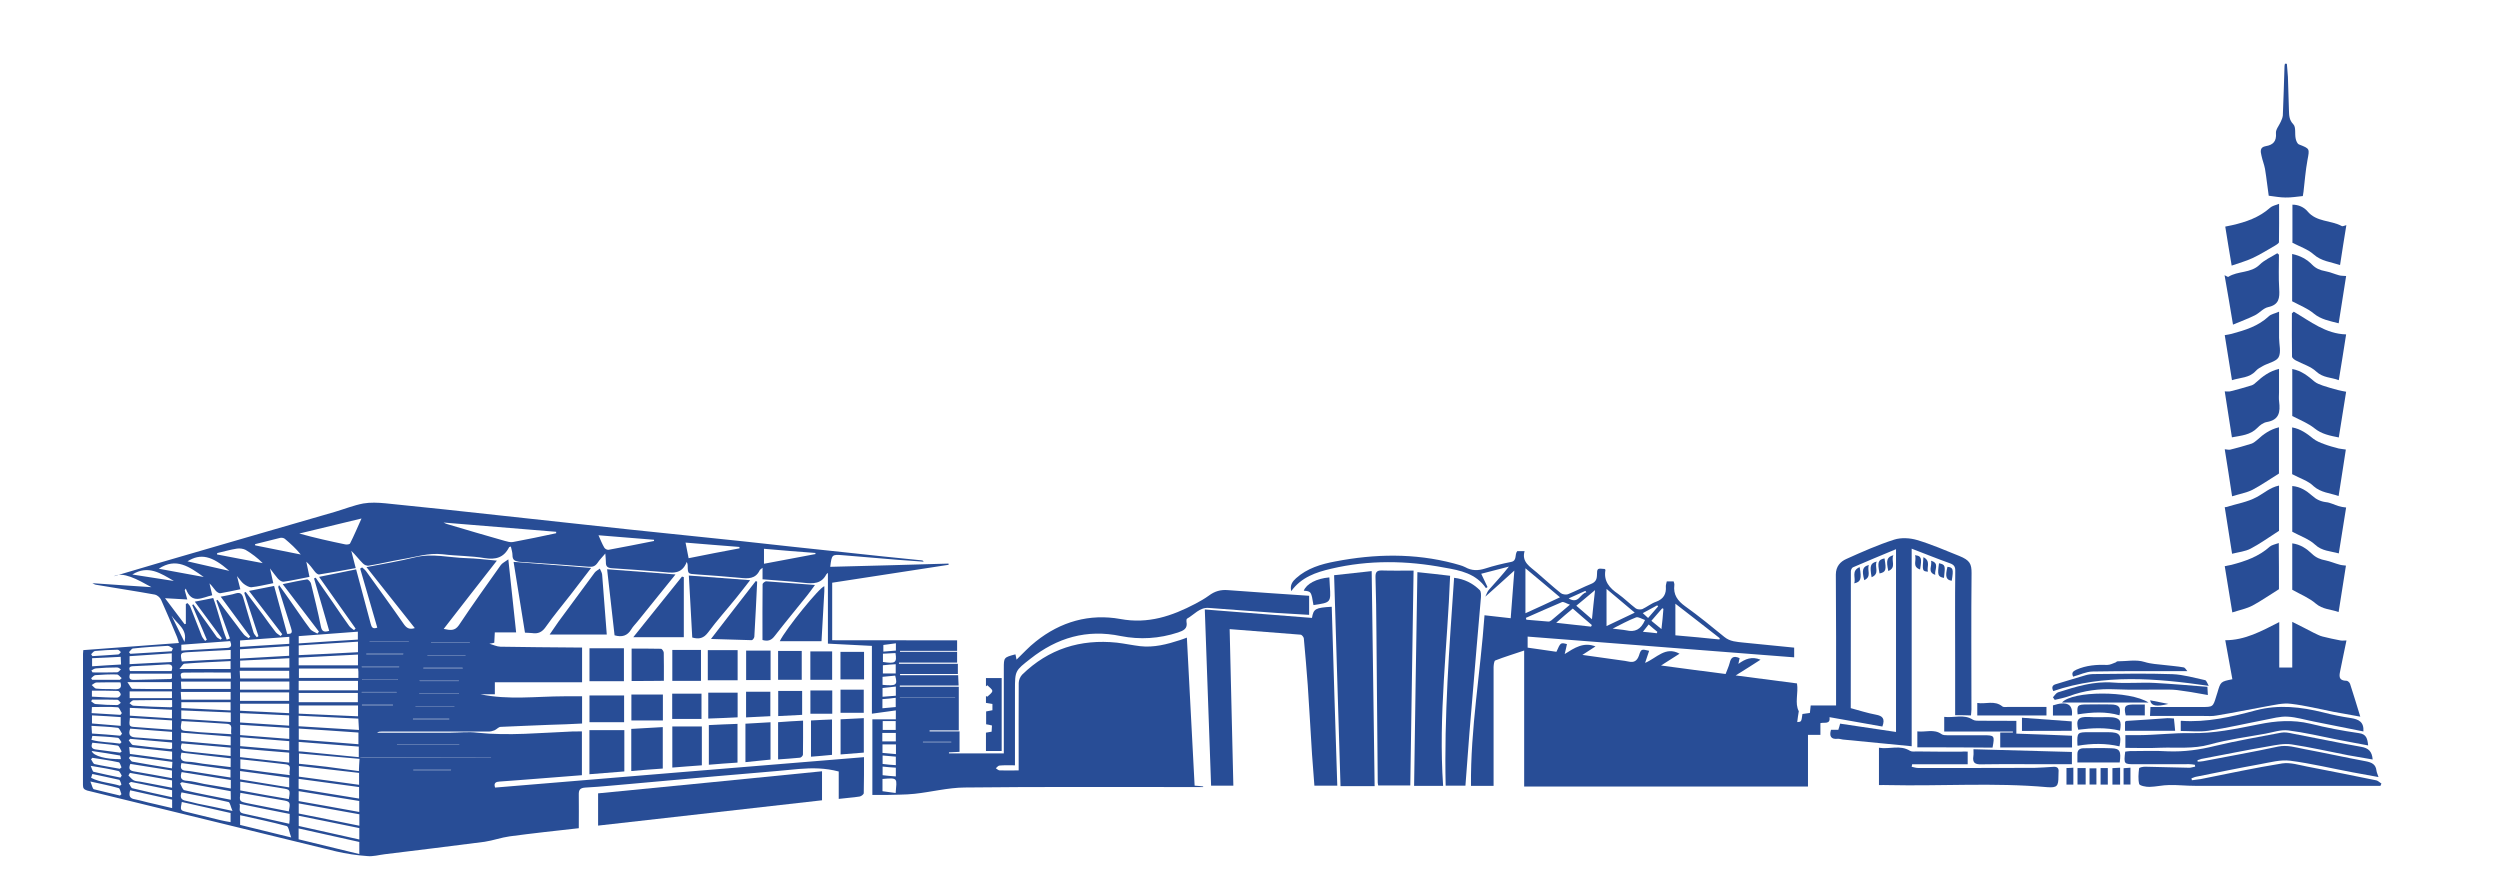 <?xml version="1.0" encoding="utf-8"?>
<!-- Generator: Adobe Illustrator 16.0.3, SVG Export Plug-In . SVG Version: 6.00 Build 0)  -->
<!DOCTYPE svg PUBLIC "-//W3C//DTD SVG 1.1//EN" "http://www.w3.org/Graphics/SVG/1.1/DTD/svg11.dtd">
<svg version="1.1" id="圖層_1" xmlns="http://www.w3.org/2000/svg" xmlns:xlink="http://www.w3.org/1999/xlink" x="0px" y="0px"
	 width="43.25px" height="15.25px" viewBox="0 0 43.25 15.25" enable-background="new 0 0 43.25 15.25" xml:space="preserve">
<g>
	<g>
		<path fill="#284D96" d="M16.558,11.078c0,0.072,0,0.121,0,0.182c-0.33,0-0.66,0-0.988,0c0,0.004,0,0.009,0,0.016
			c0.326,0,0.651,0,0.988,0c0,0.062,0,0.117,0,0.187c-0.335,0-0.672,0-1.006,0c0,0.006,0,0.014,0,0.021c0.337,0,0.673,0,1.019,0
			c0,0.063,0,0.114,0,0.176c-0.335,0-0.667,0-1,0c0,0.008,0,0.014,0,0.021c0.332,0,0.664,0,1.005,0
			c0.003,0.062,0.004,0.114,0.008,0.179c-0.346,0-0.682,0-1.017,0c0,0.008,0,0.017-0.001,0.021c0.336,0,0.671,0,1.021,0
			c0,0.255,0,0.501,0,0.755c-0.169,0-0.337,0-0.505,0c0,0.006,0,0.013,0,0.017c0.169,0,0.338,0,0.518,0c0,0.119,0,0.232,0,0.354
			c-0.06,0.003-0.121,0.006-0.183,0.009c0,0.008,0,0.014,0,0.018c0.312,0,0.624,0,0.949,0c0-0.037,0-0.075,0-0.114
			c0-0.451,0-0.903,0-1.356c0-0.191,0-0.191,0.201-0.244c0.007,0.032,0.015,0.064,0.019,0.092c0.109-0.104,0.213-0.221,0.333-0.314
			c0.43-0.344,0.93-0.486,1.465-0.389c0.479,0.089,0.89-0.051,1.296-0.264c0.081-0.043,0.161-0.088,0.235-0.142
			c0.099-0.074,0.201-0.104,0.325-0.094c0.464,0.036,0.931,0.065,1.408,0.098c0,0.106,0,0.21,0,0.33
			c-0.188-0.013-0.381-0.021-0.573-0.034c-0.388-0.025-0.777-0.06-1.164-0.086c-0.158-0.012-0.253,0.118-0.375,0.186
			c-0.01,0.006-0.013,0.035-0.01,0.051c0.025,0.123-0.052,0.156-0.146,0.188c-0.325,0.107-0.659,0.127-0.99,0.062
			c-0.59-0.123-1.101,0.028-1.564,0.393c-0.264,0.207-0.267,0.204-0.267,0.541c0,0.431,0,0.859,0,1.302
			c-0.092,0-0.179-0.004-0.266,0.004c-0.021,0-0.044,0.027-0.065,0.047c0.021,0.015,0.043,0.035,0.065,0.037
			c0.105,0.004,0.211,0,0.33,0c0-0.045,0-0.084,0-0.123c0-0.463-0.002-0.928,0.001-1.391c0.001-0.049,0.025-0.105,0.059-0.142
			c0.457-0.447,1.009-0.619,1.639-0.554c0.135,0.016,0.268,0.045,0.403,0.061c0.237,0.027,0.464-0.032,0.688-0.105
			c0.035-0.012,0.068-0.022,0.12-0.043c0.044,0.857,0.089,1.705,0.134,2.561c0.056,0.004,0.102,0.007,0.148,0.014
			c0,0.003,0,0.006,0,0.01c-0.118,0-0.234,0-0.354,0c-1.256,0-2.513-0.006-3.77,0.008c-0.29,0.002-0.579,0.078-0.87,0.109
			c-0.166,0.018-0.334,0.014-0.5,0.02c-0.074,0-0.147,0-0.229,0c0-0.432,0-0.865,0-1.309c0.13,0,0.264,0,0.406,0
			c0-0.046,0-0.09,0-0.154c-0.136,0.02-0.269,0.037-0.414,0.057c0-0.396,0-0.775,0-1.173c-0.267-0.015-0.524-0.026-0.761-0.039
			c0-0.418,0-0.815,0-1.224c-0.01,0.008-0.023,0.018-0.028,0.026c-0.084,0.164-0.225,0.163-0.384,0.146
			c-0.237-0.026-0.474-0.041-0.719-0.061c0-0.064,0-0.122,0-0.199c-0.028,0.023-0.046,0.032-0.051,0.047
			c-0.073,0.148-0.201,0.142-0.337,0.127c-0.252-0.023-0.505-0.043-0.757-0.06c-0.147-0.01-0.147-0.006-0.15-0.153
			c0-0.019-0.003-0.035-0.016-0.063c-0.086,0.228-0.262,0.188-0.434,0.173c-0.289-0.023-0.578-0.047-0.868-0.064
			c-0.068-0.006-0.099-0.031-0.097-0.102c0-0.04-0.005-0.082-0.01-0.152c-0.057,0.067-0.102,0.112-0.136,0.164
			c-0.039,0.055-0.083,0.071-0.149,0.065c-0.401-0.03-0.804-0.062-1.207-0.086C8.906,9.706,8.866,9.689,8.866,9.605
			c0-0.05-0.017-0.098-0.028-0.15C8.825,9.459,8.811,9.461,8.807,9.468c-0.091,0.179-0.23,0.218-0.424,0.187
			C8.145,9.615,7.901,9.619,7.66,9.589C7.412,9.56,7.181,9.639,6.943,9.677C6.755,9.71,6.571,9.755,6.383,9.785
			C6.35,9.794,6.3,9.773,6.277,9.746C6.21,9.68,6.152,9.6,6.077,9.529c0.024,0.097,0.049,0.19,0.077,0.299
			C5.937,9.867,5.731,9.906,5.522,9.938c-0.023,0.004-0.057-0.025-0.076-0.05C5.4,9.83,5.361,9.771,5.299,9.717
			C5.317,9.801,5.334,9.885,5.354,9.98c-0.154,0.029-0.3,0.063-0.448,0.084c-0.029,0.004-0.071-0.024-0.097-0.052
			C4.763,9.959,4.73,9.91,4.671,9.834c0.023,0.104,0.04,0.179,0.057,0.255c-0.135,0.026-0.258,0.058-0.384,0.071
			c-0.041-0.002-0.091-0.032-0.127-0.059C4.178,10.07,4.151,10.027,4.1,9.966c0.023,0.09,0.04,0.153,0.058,0.228
			c-0.12,0.024-0.233,0.051-0.347,0.069c-0.023,0.003-0.059-0.021-0.078-0.042c-0.036-0.04-0.064-0.088-0.109-0.128
			c0.015,0.065,0.031,0.133,0.048,0.205c-0.175,0.036-0.354,0.169-0.458-0.116c-0.006,0.012-0.012,0.021-0.018,0.029
			c0.014,0.052,0.027,0.1,0.044,0.16c-0.123-0.006-0.239-0.014-0.385-0.022c0.122,0.162,0.231,0.306,0.338,0.449
			c0.008-0.002,0.016-0.004,0.022-0.006c0-0.114,0-0.229,0-0.343c0.009-0.004,0.02-0.01,0.029-0.015
			c0.016,0.021,0.04,0.039,0.048,0.063c0.068,0.171,0.133,0.341,0.201,0.512c0.012,0.027,0.037,0.053,0.055,0.079
			c0.01-0.008,0.021-0.015,0.03-0.021c-0.084-0.197-0.169-0.396-0.253-0.599c0.007-0.004,0.014-0.008,0.02-0.013
			c0.082,0.111,0.163,0.227,0.244,0.339c0.054,0.073,0.105,0.149,0.16,0.226c0.016,0.02,0.044,0.028,0.067,0.047
			c0.007-0.009,0.016-0.019,0.023-0.023c-0.153-0.206-0.306-0.412-0.469-0.635c0.116-0.021,0.217-0.043,0.319-0.063
			c0.09,0.244,0.139,0.489,0.234,0.721c0.018-0.006,0.037-0.016,0.055-0.021c-0.079-0.218-0.157-0.437-0.236-0.656
			c0.007-0.004,0.014-0.009,0.021-0.013c0.115,0.152,0.231,0.306,0.346,0.457c0.038,0.051,0.073,0.102,0.114,0.148
			c0.021,0.022,0.052,0.039,0.079,0.059c0.009-0.01,0.017-0.02,0.027-0.026c-0.167-0.226-0.335-0.452-0.511-0.692
			c0.099-0.021,0.184-0.032,0.267-0.059c0.074-0.02,0.105,0.014,0.124,0.081c0.057,0.2,0.117,0.399,0.178,0.601
			c0.01,0.027,0.037,0.054,0.055,0.078c0.01-0.007,0.02-0.013,0.029-0.018c-0.082-0.251-0.165-0.501-0.246-0.751
			c0.009-0.005,0.017-0.011,0.025-0.015c0.1,0.134,0.2,0.267,0.3,0.399c0.073,0.103,0.146,0.203,0.223,0.302
			c0.021,0.024,0.055,0.041,0.083,0.063c0.009-0.014,0.017-0.021,0.027-0.031c-0.188-0.244-0.376-0.488-0.575-0.75
			c0.151-0.029,0.286-0.057,0.434-0.086c0.077,0.281,0.151,0.555,0.226,0.829c0.094,0.008,0.087-0.038,0.067-0.101
			c-0.074-0.23-0.145-0.461-0.217-0.692c-0.005-0.013-0.007-0.024,0.01-0.05c0.069,0.097,0.138,0.191,0.206,0.29
			c0.11,0.155,0.215,0.315,0.33,0.467c0.029,0.039,0.084,0.056,0.127,0.081c0.009-0.012,0.018-0.021,0.027-0.033
			c-0.205-0.27-0.411-0.538-0.627-0.822c0.152-0.031,0.286-0.062,0.421-0.082c0.02-0.002,0.062,0.043,0.068,0.071
			c0.06,0.247,0.121,0.49,0.17,0.738c0.018,0.093,0.055,0.108,0.145,0.081c-0.088-0.303-0.174-0.605-0.262-0.907
			c0.008-0.003,0.018-0.007,0.028-0.013c0.101,0.146,0.202,0.291,0.304,0.438c0.092,0.133,0.182,0.27,0.276,0.398
			c0.021,0.029,0.056,0.049,0.084,0.072c0.009-0.012,0.018-0.02,0.027-0.028C5.946,10.585,5.74,10.293,5.52,9.98
			c0.222-0.046,0.43-0.087,0.641-0.13c0.086,0.321,0.17,0.632,0.252,0.941c0.015,0.057,0.033,0.098,0.114,0.067
			c-0.099-0.342-0.198-0.683-0.296-1.021c0.011-0.007,0.023-0.015,0.034-0.021c0.024,0.022,0.05,0.041,0.069,0.067
			c0.219,0.306,0.439,0.606,0.653,0.916c0.046,0.065,0.094,0.097,0.189,0.067c-0.277-0.352-0.551-0.694-0.836-1.055
			C6.632,9.754,6.906,9.71,7.174,9.643C7.477,9.568,7.772,9.648,8.07,9.656C8.238,9.66,8.404,9.682,8.596,9.699
			c-0.313,0.398-0.612,0.785-0.92,1.181c0.113,0.024,0.191,0.039,0.262-0.063c0.235-0.353,0.48-0.695,0.724-1.039
			c0.024-0.035,0.07-0.056,0.132-0.101c0.047,0.442,0.09,0.851,0.135,1.263c-0.127,0-0.242,0-0.369,0
			C8.557,11,8.555,11.056,8.551,11.119c-0.027,0.008-0.054,0.013-0.085,0.017c0.066,0.019,0.128,0.05,0.191,0.052
			c0.429,0.008,0.858,0.01,1.289,0.014c0.039,0.002,0.079,0,0.124,0c0,0.203,0,0.392,0,0.601c-0.502,0-1,0-1.509,0
			c0,0.077,0,0.138,0,0.208c-0.089,0-0.169,0-0.249,0c0.481,0.102,0.963,0.036,1.445,0.035c0.103-0.001,0.203,0,0.313,0
			c0,0.15,0,0.305,0,0.471c-0.189,0.01-0.383,0.018-0.575,0.023c-0.278,0.013-0.558,0.021-0.835,0.035
			c-0.037,0.002-0.069,0.045-0.107,0.06c-0.032,0.013-0.068,0.021-0.101,0.021c-0.617,0-1.235,0-1.852,0
			c-0.025,0-0.051,0-0.076,0.02c0.424,0,0.849,0,1.272,0c0.155-0.001,0.31-0.02,0.462,0c0.546,0.057,1.092,0.001,1.637-0.021
			c0.054-0.002,0.109-0.002,0.172-0.002c0,0.252,0,0.5,0,0.758c-0.255,0.021-0.511,0.039-0.766,0.06
			c-0.22,0.019-0.44,0.033-0.659,0.05c-0.055,0.004-0.107,0.018-0.077,0.104c2.12-0.176,4.243-0.352,6.382-0.526
			c0,0.213,0.001,0.417-0.004,0.622c0,0.021-0.044,0.055-0.072,0.059c-0.115,0.019-0.232,0.024-0.361,0.041c0-0.16,0-0.318,0-0.474
			c-0.234-0.062-0.458-0.063-0.687-0.044c-0.487,0.048-0.972,0.085-1.458,0.128c-0.46,0.041-0.921,0.084-1.382,0.124
			c-0.286,0.023-0.569,0.055-0.856,0.07c-0.095,0.006-0.116,0.041-0.114,0.125c0.003,0.188,0,0.381,0,0.578
			c-0.404,0.045-0.8,0.088-1.196,0.141c-0.146,0.02-0.287,0.072-0.434,0.094c-0.574,0.074-1.149,0.145-1.725,0.215
			c-0.102,0.012-0.204,0.043-0.305,0.032c-0.181-0.013-0.363-0.04-0.539-0.081c-1.437-0.351-2.871-0.701-4.307-1.053
			c-0.056-0.02-0.072-0.037-0.072-0.096c0.002-0.758,0.001-1.516,0.001-2.271c0-0.019,0.003-0.036,0.005-0.062
			c0.549-0.041,1.094-0.082,1.654-0.123c-0.011-0.036-0.018-0.069-0.032-0.103c-0.09-0.214-0.18-0.432-0.277-0.646
			c-0.017-0.038-0.066-0.079-0.104-0.088c-0.342-0.062-0.686-0.113-1.029-0.172c-0.01,0-0.018-0.008-0.055-0.026
			c0.36,0.024,0.692,0.049,1.022,0.069c-0.248-0.138-0.496-0.274-0.653-0.188c0.159-0.046,0.457-0.135,0.754-0.223
			c1.023-0.297,2.046-0.596,3.07-0.891C5.957,8.807,6.118,8.742,6.286,8.71c0.123-0.021,0.254-0.015,0.38-0.003
			C7.352,8.775,8.037,8.85,8.722,8.925c0.722,0.077,1.444,0.159,2.165,0.235c0.657,0.07,1.313,0.136,1.97,0.205
			c0.581,0.063,1.159,0.129,1.738,0.188c0.453,0.052,0.905,0.095,1.358,0.142c0.009,0.002,0.018,0.006,0.025,0.022
			c-0.152-0.012-0.306-0.021-0.458-0.033c-0.315-0.024-0.628-0.055-0.943-0.079c-0.187-0.015-0.187-0.011-0.214,0.201
			c0.686-0.018,1.367-0.035,2.047-0.056c0.001,0.007,0.001,0.014,0.001,0.021c-0.675,0.104-1.35,0.207-2.014,0.31
			c0,0.333,0,0.649,0,0.995C15.125,11.078,15.838,11.078,16.558,11.078z M6.21,13.099c0.029,0.003,0.057,0.009,0.086,0.009
			c0.697,0.002,1.394,0.004,2.09,0.004c0.036,0,0.073,0,0.109,0c0-0.004,0-0.009-0.001-0.013c-0.762,0-1.524,0-2.287,0
			c0-0.062,0-0.12,0-0.183c-0.356-0.027-0.694-0.055-1.04-0.081c0,0.058,0,0.108,0,0.164c0.023,0,0.041,0.001,0.059,0.003
			C5.555,13.033,5.881,13.066,6.21,13.099z M6.209,13.34c0.189,0,0.377,0,0.566,0C6.586,13.34,6.397,13.34,6.209,13.34
			c0.002-0.066,0.005-0.137,0.011-0.212c-0.357-0.032-0.701-0.062-1.048-0.093c0,0.07,0,0.123,0,0.178
			c0.167,0.018,0.327,0.033,0.486,0.053C5.841,13.289,6.024,13.316,6.209,13.34z M9.621,9.225c0-0.008,0-0.018,0.001-0.025
			C8.978,9.146,8.336,9.094,7.674,9.04C7.707,9.057,7.722,9.064,7.74,9.068c0.329,0.1,0.659,0.193,0.991,0.289
			c0.044,0.012,0.094,0.027,0.138,0.021C9.121,9.331,9.372,9.279,9.621,9.225z M6.254,8.97C5.88,9.06,5.528,9.146,5.178,9.23
			c0.267,0.075,0.531,0.133,0.795,0.188C6,9.424,6.05,9.418,6.057,9.4C6.125,9.266,6.184,9.126,6.254,8.97z M6.216,14.775
			c0-0.074,0-0.138,0-0.209c-0.347-0.078-0.694-0.156-1.05-0.234c0,0.066,0,0.125,0,0.188C5.516,14.604,5.862,14.689,6.216,14.775z
			 M5.169,12.795c0.347,0.025,0.688,0.053,1.032,0.08c0-0.078,0-0.137,0-0.202c-0.346-0.024-0.688-0.048-1.032-0.069
			C5.169,12.674,5.169,12.73,5.169,12.795z M6.212,13.371C5.864,13.33,5.52,13.29,5.17,13.251c0,0.062,0,0.123,0,0.185
			c0.351,0.047,0.693,0.092,1.042,0.141C6.212,13.504,6.212,13.443,6.212,13.371z M5.168,14.074
			c0.353,0.069,0.697,0.141,1.049,0.211c0-0.073,0-0.135,0-0.198c-0.35-0.063-0.696-0.125-1.049-0.188
			C5.168,13.964,5.168,14.016,5.168,14.074z M5.168,14.289c0.354,0.08,0.698,0.156,1.048,0.234c0-0.072,0-0.133,0-0.197
			c-0.349-0.071-0.694-0.143-1.048-0.213C5.168,14.18,5.168,14.232,5.168,14.289z M5.166,12.564
			c0.351,0.021,0.693,0.043,1.044,0.064c-0.005-0.075-0.008-0.135-0.011-0.196C5.848,12.416,5.51,12.4,5.166,12.382
			C5.166,12.447,5.166,12.496,5.166,12.564z M5.166,13.645c0.354,0.057,0.698,0.112,1.046,0.17c0-0.074,0-0.131,0-0.199
			c-0.35-0.049-0.696-0.094-1.046-0.142C5.166,13.537,5.166,13.586,5.166,13.645z M5.167,13.859
			c0.354,0.063,0.697,0.123,1.048,0.188c0-0.067,0-0.126,0-0.19c-0.348-0.057-0.694-0.111-1.048-0.17
			C5.167,13.746,5.167,13.796,5.167,13.859z M5.167,11.943c0.351,0,0.689,0,1.026,0c0-0.06,0-0.112,0-0.164
			c-0.347,0-0.685,0-1.026,0C5.167,11.836,5.167,11.882,5.167,11.943z M6.193,11.283c0-0.063,0-0.117,0-0.182
			c-0.348,0.021-0.688,0.045-1.025,0.065c0,0.063,0,0.108,0,0.168C5.513,11.318,5.851,11.303,6.193,11.283z M6.195,11.566
			c-0.347,0-0.687,0-1.024,0c0,0.069,0,0.119,0,0.162c0.345,0,0.681,0,1.029,0c0-0.043,0-0.076,0-0.107
			C6.199,11.599,6.196,11.578,6.195,11.566z M5.168,12.346c0.346,0.016,0.686,0.03,1.026,0.046c0-0.071,0-0.122,0-0.188
			c-0.344,0-0.683,0-1.026,0C5.168,12.242,5.168,12.287,5.168,12.346z M5.167,11.51c0.353,0,0.69,0,1.026,0c0-0.075,0-0.124,0-0.186
			c-0.345,0.018-0.683,0.035-1.026,0.053C5.167,11.432,5.167,11.479,5.167,11.51z M5.168,12.148c0.342,0,0.683,0,1.023,0
			c0-0.049,0-0.102,0-0.16c-0.345,0-0.682,0-1.023,0C5.168,12.037,5.168,12.086,5.168,12.148z M5.004,12.593
			c-0.286-0.019-0.567-0.035-0.85-0.054c0,0.068,0,0.119,0,0.178c0.286,0.021,0.565,0.045,0.85,0.066
			C5.004,12.715,5.004,12.658,5.004,12.593z M4.154,14.271c0.285,0.07,0.564,0.139,0.884,0.217
			c-0.034-0.086-0.043-0.188-0.079-0.197c-0.263-0.072-0.532-0.126-0.805-0.188C4.154,14.158,4.154,14.208,4.154,14.271z
			 M5.014,13.41c-0.026-0.074,0.052-0.17-0.068-0.187c-0.26-0.032-0.522-0.059-0.788-0.087c0,0.057,0,0.105,0,0.162
			C4.443,13.339,4.72,13.374,5.014,13.41z M3.143,12.475c-0.03,0.157-0.023,0.168,0.121,0.174c0.062,0.004,0.124,0.014,0.186,0.018
			c0.18,0.013,0.36,0.021,0.553,0.035c-0.022-0.075,0.042-0.17-0.077-0.18C3.667,12.502,3.408,12.49,3.143,12.475z M5.002,12.554
			c0-0.065,0-0.118,0-0.178c-0.287-0.015-0.566-0.026-0.849-0.039c0,0.063,0,0.108,0,0.162C4.438,12.518,4.714,12.535,5.002,12.554z
			 M4.158,13.716c-0.017,0.147-0.017,0.147,0.111,0.177c0.043,0.01,0.086,0.018,0.129,0.026c0.2,0.041,0.398,0.08,0.598,0.118
			c0.032-0.163,0.026-0.172-0.118-0.195C4.64,13.802,4.402,13.759,4.158,13.716z M4.152,11.393c0.292-0.017,0.572-0.031,0.85-0.048
			c0-0.063,0-0.11,0-0.167c-0.289,0.018-0.569,0.037-0.85,0.055C4.152,11.292,4.152,11.335,4.152,11.393z M5.011,14.081
			c-0.287-0.056-0.568-0.113-0.867-0.175c0.024,0.063-0.039,0.146,0.066,0.168c0.263,0.06,0.527,0.117,0.794,0.177
			c0.003-0.028,0.006-0.05,0.007-0.071C5.012,14.152,5.011,14.121,5.011,14.081z M4.997,13.824c0.026-0.164,0.026-0.164-0.118-0.187
			c-0.062-0.009-0.122-0.022-0.184-0.03c-0.178-0.029-0.357-0.058-0.539-0.084c0,0.059,0,0.104,0,0.151
			C4.441,13.728,4.719,13.777,4.997,13.824z M3.145,13.874c-0.028,0.144-0.027,0.146,0.087,0.173
			c0.195,0.049,0.391,0.097,0.587,0.143c0.055,0.014,0.111,0.022,0.17,0.033c0-0.061,0-0.107,0-0.158
			C3.706,14,3.426,13.936,3.145,13.874z M5.003,13.193c0-0.055,0-0.105,0-0.172c-0.285-0.021-0.566-0.049-0.85-0.072
			c0,0.061,0,0.101,0,0.149C4.438,13.13,4.717,13.16,5.003,13.193z M12.794,9.486c-0.001-0.008-0.001-0.017-0.002-0.024
			c-0.306-0.022-0.613-0.05-0.932-0.075c0.02,0.1,0.036,0.184,0.053,0.27C12.216,9.595,12.506,9.54,12.794,9.486z M6.191,10.928
			c-0.348,0.025-0.684,0.053-1.023,0.077c0,0.041,0,0.077,0,0.126c0.343-0.023,0.681-0.046,1.023-0.066
			C6.191,11.013,6.191,10.978,6.191,10.928z M4.155,12.754c0,0.063,0,0.107,0,0.154c0.287,0.023,0.566,0.05,0.849,0.072
			c0-0.062,0-0.105,0-0.158C4.722,12.801,4.444,12.777,4.155,12.754z M4.152,12.125c0.289,0,0.57,0,0.85,0c0-0.043,0-0.088,0-0.146
			c-0.287,0-0.566,0-0.85,0C4.152,12.025,4.152,12.064,4.152,12.125z M4.153,13.339c0,0.054,0,0.093,0,0.144
			c0.283,0.045,0.563,0.092,0.85,0.139c0-0.063,0-0.111,0-0.168C4.722,13.414,4.444,13.377,4.153,13.339z M3.992,12.326
			C3.7,12.314,3.419,12.303,3.136,12.29c0,0.054,0,0.092,0,0.146c0.287,0.018,0.569,0.036,0.856,0.055
			C3.992,12.43,3.992,12.383,3.992,12.326z M3.991,11.244c-0.257,0.015-0.501,0.023-0.745,0.039c-0.125,0.009-0.13,0.016-0.101,0.16
			c0.28-0.017,0.562-0.031,0.846-0.043C3.991,11.339,3.991,11.296,3.991,11.244z M5.006,11.791c-0.291,0-0.571,0-0.854,0
			c0,0.049,0,0.087,0,0.14c0.287,0,0.569,0,0.854,0C5.006,11.884,5.006,11.84,5.006,11.791z M11.315,9.359
			c0-0.007,0-0.013-0.001-0.021c-0.312-0.024-0.625-0.052-0.96-0.078c0.038,0.086,0.064,0.153,0.101,0.215
			c0.012,0.021,0.052,0.042,0.075,0.036C10.793,9.464,11.054,9.41,11.315,9.359z M3.991,12.742C3.7,12.72,3.42,12.695,3.134,12.675
			c0,0.053,0,0.093,0,0.146c0.288,0.024,0.569,0.051,0.857,0.074C3.991,12.838,3.991,12.797,3.991,12.742z M5.003,11.605
			c-0.281,0-0.565,0-0.856,0c0.003,0.062,0.005,0.098,0.007,0.133c0.29,0,0.567,0,0.85,0C5.003,11.689,5.003,11.646,5.003,11.605z
			 M4.153,12.296c0.286,0.014,0.569,0.026,0.849,0.042c0-0.061,0-0.105,0-0.163c-0.288,0-0.567,0-0.849,0
			C4.153,12.214,4.153,12.249,4.153,12.296z M3.991,13.119c-0.29-0.032-0.568-0.065-0.852-0.098
			c-0.026,0.098-0.016,0.152,0.099,0.156c0.091,0.002,0.181,0.021,0.271,0.035c0.158,0.021,0.317,0.038,0.481,0.059
			C3.991,13.216,3.991,13.173,3.991,13.119z M4.154,11.549c0.286,0,0.566,0,0.852,0c0-0.061,0-0.104,0-0.162
			c-0.287,0.016-0.566,0.029-0.852,0.042C4.154,11.48,4.154,11.519,4.154,11.549z M13.217,9.494c0,0.091,0,0.17,0,0.259
			c0.3-0.056,0.596-0.112,0.892-0.168c-0.001-0.007-0.002-0.013-0.004-0.019C13.814,9.545,13.524,9.521,13.217,9.494z M3.993,13.494
			c-0.29-0.047-0.57-0.09-0.851-0.137c-0.032,0.103-0.006,0.146,0.096,0.151c0.098,0.007,0.194,0.034,0.292,0.054
			c0.152,0.024,0.305,0.053,0.463,0.079C3.993,13.587,3.993,13.547,3.993,13.494z M3.991,13.688
			c-0.282-0.054-0.564-0.104-0.845-0.156c-0.01,0.009-0.02,0.016-0.03,0.021c0.024,0.04,0.042,0.109,0.073,0.117
			c0.265,0.063,0.531,0.111,0.804,0.166C3.991,13.785,3.991,13.746,3.991,13.688z M3.127,11.97c0.003,0.046,0.005,0.084,0.009,0.134
			c0.291,0,0.57,0,0.854,0c0-0.041,0-0.085,0-0.134C3.706,11.97,3.426,11.97,3.127,11.97z M4.022,14.029
			c-0.032-0.071-0.042-0.15-0.07-0.154c-0.269-0.063-0.54-0.113-0.812-0.167c-0.03,0.087-0.007,0.132,0.078,0.146
			c0.068,0.014,0.135,0.033,0.203,0.049C3.608,13.939,3.796,13.98,4.022,14.029z M2.976,12.624c0-0.058,0-0.104,0-0.161
			c-0.246-0.016-0.488-0.03-0.729-0.044c-0.016,0.138-0.012,0.151,0.072,0.157C2.533,12.594,2.748,12.607,2.976,12.624z
			 M3.144,12.861c-0.037,0.101,0.003,0.131,0.081,0.138c0.055,0.004,0.11,0.01,0.164,0.017c0.199,0.02,0.397,0.041,0.601,0.063
			c0-0.055,0-0.092,0-0.145C3.706,12.906,3.426,12.886,3.144,12.861z M3.991,11.792c-0.289,0-0.571,0-0.861,0
			c0.002,0.045,0.004,0.083,0.007,0.127c0.29,0,0.57,0,0.854,0C3.991,11.876,3.991,11.84,3.991,11.792z M3.139,13.201
			c-0.024,0.086-0.008,0.129,0.081,0.133c0.069,0.003,0.137,0.02,0.206,0.029c0.186,0.028,0.372,0.06,0.562,0.088
			c0-0.053,0-0.092,0-0.135C3.704,13.279,3.425,13.238,3.139,13.201z M3.137,12.249c0.286,0.014,0.566,0.026,0.852,0.041
			c0-0.052,0-0.089,0-0.142c-0.287,0-0.568,0-0.852,0C3.137,12.179,3.137,12.21,3.137,12.249z M2.242,11.49
			c0.253-0.015,0.492-0.025,0.73-0.037c0-0.055,0-0.102,0-0.15c-0.249,0.016-0.488,0.032-0.73,0.049
			C2.242,11.398,2.242,11.435,2.242,11.49z M2.252,12.605c-0.039,0.111,0.003,0.148,0.098,0.153c0.077,0.002,0.153,0.013,0.23,0.017
			c0.13,0.01,0.26,0.021,0.396,0.028c0-0.052,0-0.09,0-0.142C2.733,12.645,2.495,12.624,2.252,12.605z M2.252,13.672
			c-0.032,0.104,0,0.143,0.083,0.156c0.104,0.02,0.206,0.053,0.31,0.074c0.108,0.025,0.217,0.051,0.333,0.078
			c0-0.056,0-0.097,0-0.146C2.736,13.779,2.495,13.725,2.252,13.672z M4.412,9.414c0.001,0.007,0.002,0.015,0.003,0.021
			c0.263,0.054,0.526,0.104,0.788,0.158C5.119,9.488,5.025,9.404,4.928,9.322C4.909,9.306,4.873,9.3,4.848,9.305
			C4.702,9.34,4.558,9.378,4.412,9.414z M3.104,11.574c0.325,0,0.606,0,0.885,0c0-0.058,0-0.094,0-0.137
			c-0.272,0.014-0.535,0.024-0.798,0.045C3.164,11.484,3.14,11.533,3.104,11.574z M3.991,11.635c-0.274,0-0.541-0.003-0.808,0.001
			c-0.086,0.002-0.051,0.065-0.043,0.104c0.289,0,0.57,0,0.856,0C3.995,11.693,3.993,11.658,3.991,11.635z M2.975,12.279
			c-0.246-0.012-0.485-0.021-0.729-0.033c0,0.058,0,0.094,0,0.135c0.248,0.018,0.488,0.029,0.729,0.047
			C2.975,12.371,2.975,12.33,2.975,12.279z M5.005,11.017c-0.289,0.021-0.568,0.043-0.852,0.063c0,0.044,0,0.074,0,0.111
			c0.287-0.018,0.568-0.035,0.852-0.053C5.005,11.098,5.005,11.066,5.005,11.017z M2.975,11.801c-0.25,0-0.49,0-0.771,0
			c0.042,0.057,0.064,0.114,0.087,0.115c0.226,0.006,0.453,0.005,0.683,0.005C2.975,11.873,2.975,11.837,2.975,11.801z
			 M2.977,13.003c-0.25-0.026-0.49-0.054-0.742-0.079c0.005,0.053,0.008,0.084,0.012,0.119c0.247,0.033,0.486,0.064,0.73,0.099
			C2.977,13.088,2.977,13.052,2.977,13.003z M2.975,13.462c0-0.048,0-0.085,0-0.132c-0.244-0.04-0.483-0.078-0.72-0.114
			c-0.034,0.081-0.014,0.115,0.058,0.128C2.532,13.38,2.75,13.422,2.975,13.462z M3.137,11.255c0.268-0.017,0.53-0.029,0.792-0.046
			c0.086-0.004,0.076-0.057,0.053-0.118c-0.281,0.021-0.56,0.043-0.845,0.063C3.137,11.189,3.137,11.221,3.137,11.255z M3.758,9.568
			C3.757,9.576,3.755,9.583,3.754,9.592c0.264,0.05,0.528,0.102,0.791,0.15C4.453,9.65,4.355,9.576,4.249,9.513
			c-0.042-0.021-0.102-0.03-0.15-0.022C3.984,9.509,3.871,9.542,3.758,9.568z M2.976,13.501c-0.245-0.043-0.486-0.086-0.728-0.13
			c-0.009,0.017-0.017,0.029-0.026,0.044c0.029,0.028,0.054,0.063,0.088,0.083c0.034,0.019,0.078,0.019,0.118,0.025
			c0.181,0.034,0.362,0.069,0.549,0.105C2.976,13.578,2.976,13.544,2.976,13.501z M2.243,12.078c0.251,0,0.491,0,0.732,0
			c0-0.038,0-0.072,0-0.117c-0.246,0-0.486,0-0.732,0C2.243,11.994,2.243,12.027,2.243,12.078z M2.266,13.527
			c-0.012,0.008-0.024,0.019-0.038,0.022c0.021,0.028,0.036,0.081,0.063,0.088c0.225,0.056,0.453,0.104,0.686,0.155
			c0-0.047,0-0.082,0-0.121C2.737,13.623,2.502,13.574,2.266,13.527z M2.977,12.846c-0.247-0.021-0.486-0.044-0.725-0.064
			c-0.009,0.011-0.018,0.021-0.025,0.027c0.025,0.027,0.046,0.074,0.073,0.08c0.214,0.027,0.43,0.049,0.645,0.07
			c0.01,0.001,0.02-0.006,0.032-0.01C2.977,12.919,2.977,12.892,2.977,12.846z M2.975,11.654c-0.25,0-0.49,0-0.725,0
			c-0.031,0.095,0.006,0.11,0.076,0.108c0.208-0.006,0.417-0.01,0.625-0.015c0.006,0,0.013-0.006,0.024-0.012
			C2.975,11.711,2.975,11.686,2.975,11.654z M3.525,9.982C3.274,9.804,3.046,9.638,2.747,9.839C3.002,9.886,3.252,9.933,3.525,9.982
			z M2.977,12.111c-0.23,0-0.45,0-0.67,0.004c-0.022,0.002-0.045,0.031-0.067,0.05c0.023,0.016,0.046,0.044,0.07,0.044
			c0.213,0.013,0.425,0.021,0.639,0.027c0.01,0.002,0.02-0.004,0.029-0.008C2.977,12.195,2.977,12.168,2.977,12.111z M2.982,13.181
			c-0.25-0.032-0.49-0.065-0.73-0.098c-0.007,0.011-0.015,0.021-0.022,0.032c0.021,0.021,0.038,0.059,0.061,0.062
			c0.225,0.042,0.451,0.077,0.684,0.116C2.977,13.253,2.979,13.226,2.982,13.181z M2.968,11.609
			c0.028-0.088,0.004-0.119-0.072-0.115c-0.197,0.015-0.393,0.021-0.59,0.031c-0.068,0.002-0.081,0.029-0.057,0.084
			C2.492,11.609,2.729,11.609,2.968,11.609z M3.967,9.876C3.664,9.611,3.47,9.57,3.243,9.711C3.486,9.768,3.727,9.82,3.967,9.876z
			 M2.088,12.406c-0.168-0.013-0.329-0.021-0.497-0.03c0,0.054,0,0.091,0,0.14c0.166,0.014,0.328,0.026,0.497,0.041
			C2.088,12.501,2.088,12.46,2.088,12.406z M2.97,11.267c0.006-0.017,0.014-0.032,0.021-0.049c-0.031-0.017-0.061-0.045-0.09-0.045
			c-0.201,0.011-0.401,0.024-0.6,0.046c-0.025,0.002-0.046,0.041-0.069,0.063c0.007,0.012,0.016,0.021,0.023,0.029
			C2.493,11.296,2.732,11.281,2.97,11.267z M2.088,11.363c-0.169,0.01-0.331,0.017-0.495,0.024c0,0.052,0,0.089,0,0.14
			c0.17-0.013,0.333-0.021,0.501-0.031C2.092,11.447,2.09,11.412,2.088,11.363z M2.08,12.728c0.01-0.013,0.021-0.024,0.031-0.034
			c-0.023-0.035-0.044-0.098-0.073-0.103c-0.146-0.019-0.296-0.024-0.455-0.034c0.003,0.053,0.006,0.092,0.008,0.133
			C1.763,12.699,1.921,12.714,2.08,12.728z M2.076,13.763c0.009-0.008,0.017-0.017,0.025-0.024
			c-0.017-0.037-0.025-0.101-0.049-0.105c-0.149-0.043-0.302-0.072-0.489-0.114c0.029,0.065,0.037,0.125,0.061,0.134
			C1.773,13.693,1.925,13.725,2.076,13.763z M1.585,12.337c0.174,0.011,0.336,0.021,0.498,0.03c0.008-0.012,0.018-0.021,0.025-0.03
			c-0.024-0.034-0.045-0.101-0.07-0.101c-0.146-0.012-0.295-0.004-0.448-0.004C1.588,12.259,1.587,12.291,1.585,12.337z
			 M2.289,9.939c0.242,0.039,0.48,0.074,0.719,0.112C2.784,9.92,2.563,9.768,2.289,9.939z M1.59,12.052
			c0.149,0.007,0.295,0.017,0.44,0.017c0.021,0,0.058-0.033,0.059-0.053c0.001-0.021-0.03-0.063-0.049-0.063
			c-0.148-0.006-0.298-0.004-0.45-0.004C1.59,11.986,1.59,12.015,1.59,12.052z M2.078,13.021c0.009-0.007,0.018-0.014,0.027-0.02
			c-0.022-0.036-0.042-0.096-0.068-0.102c-0.146-0.023-0.295-0.035-0.439-0.05C1.564,12.933,1.6,12.96,1.667,12.967
			C1.804,12.986,1.941,13.003,2.078,13.021z M15.495,13.719c0.019-0.255,0.051-0.268-0.228-0.243c0,0.068,0,0.138,0,0.212
			C15.346,13.699,15.42,13.709,15.495,13.719z M2.084,11.805c-0.139,0-0.277-0.003-0.415,0.002
			c-0.028,0.001-0.054,0.028-0.082,0.044c0.027,0.022,0.052,0.062,0.081,0.062c0.109,0.012,0.22,0.005,0.329,0.011
			C2.085,11.924,2.108,11.888,2.084,11.805z M1.569,13.249c0.024,0.052,0.032,0.098,0.05,0.103c0.154,0.038,0.308,0.068,0.464,0.1
			c0.008-0.012,0.016-0.021,0.023-0.035c-0.018-0.026-0.033-0.072-0.057-0.078C1.901,13.304,1.75,13.279,1.569,13.249z M2.074,13.3
			c0.01-0.01,0.019-0.019,0.028-0.024c-0.015-0.031-0.027-0.086-0.047-0.088c-0.151-0.033-0.304-0.053-0.457-0.078
			c-0.008,0.01-0.016,0.02-0.023,0.026c0.021,0.028,0.036,0.078,0.063,0.083C1.781,13.251,1.928,13.273,2.074,13.3z M2.076,13.593
			c0.008-0.006,0.017-0.015,0.025-0.021C2.088,13.545,2.08,13.496,2.06,13.49c-0.154-0.037-0.309-0.065-0.463-0.1
			c-0.007,0.021-0.015,0.044-0.021,0.066C1.731,13.537,1.912,13.542,2.076,13.593z M2.077,12.865
			c0.008-0.008,0.018-0.018,0.025-0.026c-0.02-0.024-0.04-0.072-0.063-0.075c-0.147-0.018-0.295-0.025-0.442-0.033
			c-0.005,0.021-0.009,0.045-0.015,0.068C1.742,12.845,1.914,12.839,2.077,12.865z M2.075,11.761c0.009-0.011,0.02-0.021,0.03-0.03
			c-0.028-0.021-0.054-0.063-0.083-0.063c-0.124-0.003-0.249,0.002-0.373,0.012c-0.025,0.002-0.049,0.035-0.072,0.053
			c0.005,0.01,0.011,0.021,0.017,0.028C1.754,11.761,1.914,11.761,2.075,11.761z M1.593,12.103c-0.005,0.009-0.011,0.021-0.016,0.03
			c0.026,0.016,0.05,0.045,0.076,0.047c0.124,0.012,0.25,0.018,0.373,0.018c0.021,0,0.043-0.022,0.064-0.039
			c-0.02-0.019-0.039-0.053-0.061-0.053C1.885,12.101,1.739,12.103,1.593,12.103z M1.577,11.318
			c0.007,0.014,0.015,0.022,0.022,0.033c0.148-0.01,0.296-0.017,0.445-0.029c0.017,0,0.032-0.025,0.048-0.041
			c-0.02-0.016-0.04-0.043-0.059-0.041c-0.129,0.002-0.26,0.01-0.39,0.022C1.618,11.266,1.598,11.299,1.577,11.318z M1.581,11.599
			c0.006,0.013,0.014,0.022,0.02,0.034c0.142,0,0.285,0.003,0.427-0.002c0.022-0.001,0.043-0.034,0.064-0.051
			c-0.021-0.014-0.044-0.034-0.067-0.033c-0.121,0-0.242,0.005-0.362,0.016C1.634,11.564,1.606,11.584,1.581,11.599z M1.586,12.992
			c0.029,0.09,0.26,0.146,0.506,0.141c-0.005-0.021-0.008-0.063-0.017-0.063C1.916,13.04,1.755,13.018,1.586,12.992z M15.5,12.878
			c-0.086,0-0.16,0-0.233,0c0,0.054,0,0.097,0,0.147c0.077,0.008,0.152,0.015,0.233,0.021C15.5,12.986,15.5,12.939,15.5,12.878z
			 M15.266,12.253c0.08-0.007,0.154-0.015,0.23-0.021c0-0.059,0-0.106,0-0.16c-0.083,0.01-0.154,0.019-0.23,0.023
			C15.266,12.148,15.266,12.195,15.266,12.253z M15.274,11.509c0,0.05,0,0.097,0,0.142c0.074,0,0.147,0,0.222,0
			c0-0.06,0-0.105,0-0.16C15.425,11.494,15.358,11.501,15.274,11.509z M15.268,11.902c0,0.055,0,0.1,0,0.152
			c0.08-0.006,0.154-0.012,0.23-0.018c0-0.06,0-0.104,0-0.159C15.42,11.888,15.349,11.893,15.268,11.902z M15.264,12.826
			c0.084,0,0.16,0,0.234,0c0-0.051,0-0.096,0-0.146c-0.082,0-0.156,0-0.234,0C15.264,12.732,15.264,12.777,15.264,12.826z
			 M15.268,11.848c0.241,0.021,0.262,0.006,0.219-0.16c-0.072,0.006-0.143,0.014-0.219,0.021
			C15.268,11.757,15.268,11.798,15.268,11.848z M15.498,13.281c-0.08-0.006-0.152-0.01-0.229-0.019c0,0.062,0,0.104,0,0.149
			c0.078,0.009,0.15,0.016,0.229,0.021C15.498,13.387,15.498,13.344,15.498,13.281z M15.271,12.475c0,0.059,0,0.105,0,0.153
			c0.082,0,0.153,0,0.225,0c0-0.054,0-0.103,0-0.153C15.417,12.475,15.349,12.475,15.271,12.475z M15.492,11.298
			c-0.074,0.004-0.14,0.007-0.217,0.011c0,0.053,0,0.098,0,0.143C15.49,11.484,15.519,11.467,15.492,11.298z M15.498,13.09
			c-0.082-0.008-0.154-0.014-0.229-0.02c0,0.059,0,0.104,0,0.146c0.079,0.01,0.151,0.018,0.229,0.021
			C15.498,13.189,15.498,13.148,15.498,13.09z M2.967,10.65c0.074,0.15,0.15,0.303,0.224,0.455C3.25,10.885,3.06,10.792,2.967,10.65
			z M15.499,11.255c0-0.047,0-0.082,0-0.126c-0.075,0.009-0.145,0.02-0.217,0.029c0,0.039,0,0.074,0,0.115
			C15.358,11.266,15.426,11.261,15.499,11.255z M7.946,12.887c-0.003-0.005-0.004-0.008-0.006-0.01c-0.357,0-0.714,0-1.072,0
			c0,0.002,0,0.005,0,0.01C7.228,12.887,7.586,12.887,7.946,12.887z M16.523,12.068c0-0.002,0-0.004,0-0.006
			c-0.319,0-0.637,0-0.955,0c0,0.002,0,0.004,0,0.006C15.886,12.068,16.204,12.068,16.523,12.068z M7.258,11.992
			c0,0.002,0,0.008,0,0.011c0.226,0,0.453,0,0.679,0c0-0.003,0-0.009,0-0.011C7.711,11.992,7.484,11.992,7.258,11.992z
			 M7.258,11.773c0.002,0.002,0.003,0.006,0.005,0.01c0.226,0,0.45,0,0.675,0c0-0.004,0-0.008,0-0.01
			C7.712,11.773,7.484,11.773,7.258,11.773z M8.003,11.564c0-0.004-0.002-0.009-0.002-0.012c-0.226,0-0.452,0-0.676,0
			c0,0.003,0,0.008,0,0.012C7.55,11.564,7.776,11.564,8.003,11.564z M8.05,11.342c0-0.003,0-0.006,0-0.009c-0.217,0-0.435,0-0.652,0
			c0,0.003,0,0.006,0,0.009C7.616,11.342,7.833,11.342,8.05,11.342z M7.193,12.214c0,0.003,0,0.006,0,0.011c0.221,0,0.443,0,0.664,0
			c0-0.005,0-0.008,0-0.011C7.636,12.214,7.415,12.214,7.193,12.214z M6.398,11.089c0,0.004,0,0.008,0,0.012
			c0.222,0,0.444,0,0.667,0c0-0.004,0-0.008,0-0.012C6.842,11.089,6.62,11.089,6.398,11.089z M7.461,11.111c0,0.002,0,0.006,0,0.01
			c0.221,0,0.442,0,0.663,0c0-0.004,0-0.008,0-0.01C7.903,11.111,7.682,11.111,7.461,11.111z M7.8,13.326
			c0.002-0.004,0.004-0.008,0.005-0.01c-0.219,0-0.436,0-0.654,0c0,0.002,0,0.006,0,0.01C7.367,13.326,7.584,13.326,7.8,13.326z
			 M6.973,11.32c0.001-0.004,0.003-0.006,0.004-0.011c-0.212,0-0.425,0-0.638,0c0,0.005,0,0.007,0,0.011
			C6.551,11.32,6.762,11.32,6.973,11.32z M6.905,11.543c0-0.006-0.001-0.01-0.001-0.014c-0.215,0-0.429,0-0.644,0
			c0,0.004,0,0.008,0,0.014C6.474,11.543,6.69,11.543,6.905,11.543z M7.145,12.433c0,0.005,0,0.009-0.001,0.013
			c0.209,0,0.419,0,0.627,0c0-0.004,0-0.008,0-0.013C7.564,12.433,7.355,12.433,7.145,12.433z M6.265,11.75
			c-0.001,0.003-0.001,0.008-0.002,0.012c0.206,0,0.411,0,0.616,0c0-0.004,0-0.009,0-0.012C6.674,11.75,6.47,11.75,6.265,11.75z
			 M6.259,11.97c0,0.004,0,0.008,0,0.011c0.2,0,0.4,0,0.6,0c0-0.003,0-0.007,0-0.011C6.659,11.97,6.46,11.97,6.259,11.97z
			 M6.797,12.203c0-0.006,0-0.01,0-0.012c-0.177,0-0.356,0-0.535,0c0,0.002,0,0.006,0,0.012C6.441,12.203,6.619,12.203,6.797,12.203
			z M15.967,12.832c0,0.003,0,0.006,0,0.011c0.162,0,0.325,0,0.489,0c0-0.005,0-0.008,0-0.011
			C16.293,12.832,16.13,12.832,15.967,12.832z"/>
		<path fill="#284D96" d="M33.824,12.373c0-0.328,0-0.641,0-0.953c0-0.514-0.004-1.029,0.002-1.542
			c0.002-0.074-0.021-0.108-0.094-0.134c-0.217-0.077-0.43-0.164-0.66-0.252c0,1.146,0,2.279,0,3.418
			c-0.404-0.039-0.799-0.078-1.191-0.116c-0.029-0.004-0.061-0.015-0.088-0.013c-0.117,0.013-0.15-0.043-0.117-0.156
			c0.039,0,0.082,0,0.127,0c0.012-0.034,0.02-0.064,0.031-0.106c0.316,0.048,0.639,0.095,0.967,0.144c0-1.061,0-2.104,0-3.162
			c-0.254,0.105-0.5,0.208-0.744,0.313c-0.02,0.008-0.037,0.045-0.037,0.068c-0.002,0.786-0.002,1.57-0.002,2.369
			c0.146,0.039,0.289,0.086,0.436,0.113c0.113,0.021,0.162,0.066,0.111,0.205c-0.299-0.054-0.602-0.106-0.914-0.162
			c0.016,0.131-0.088,0.084-0.158,0.103c0,0.063,0,0.127,0,0.203c-0.074,0-0.139,0-0.215,0c0,0.298,0,0.588,0,0.894
			c-1.643,0-3.271,0-4.91,0c0-0.77,0-1.55,0-2.353c-0.174,0.06-0.338,0.108-0.5,0.172c-0.021,0.009-0.027,0.076-0.029,0.115
			c0,0.637,0,1.271,0,1.909c0,0.045,0,0.094,0,0.146c-0.137,0-0.258,0-0.391,0c-0.01-0.991,0.164-1.961,0.234-2.952
			c0.152,0.018,0.291,0.032,0.453,0.051c0.02-0.281,0.043-0.555,0.063-0.824c-0.166,0.149-0.326,0.296-0.502,0.451
			c0.023-0.049,0.037-0.093,0.066-0.123c0.113-0.129,0.23-0.254,0.342-0.397c-0.162,0.042-0.324,0.084-0.479,0.124
			c0.037,0.077,0.072,0.154,0.109,0.23c-0.01,0.006-0.02,0.012-0.027,0.019c-0.172-0.253-0.445-0.308-0.713-0.354
			c-0.654-0.125-1.313-0.136-1.965,0.018c-0.262,0.061-0.516,0.146-0.691,0.388c-0.025-0.108,0.023-0.169,0.084-0.224
			c0.191-0.172,0.434-0.245,0.678-0.29c0.684-0.132,1.369-0.146,2.051,0.034c0.066,0.02,0.139,0.035,0.197,0.065
			c0.113,0.064,0.223,0.062,0.344,0.024c0.146-0.047,0.295-0.084,0.447-0.114c0.113-0.021,0.059-0.127,0.109-0.187
			c0.029,0,0.07,0,0.127,0c-0.055,0.19,0.098,0.27,0.209,0.367c0.139,0.119,0.273,0.243,0.418,0.359
			c0.025,0.021,0.088,0.031,0.121,0.02c0.137-0.055,0.268-0.125,0.402-0.179c0.07-0.028,0.1-0.071,0.102-0.147
			c0.002-0.125,0.004-0.125,0.133-0.112c0.006,0.007,0.016,0.012,0.014,0.019c-0.035,0.192,0.072,0.313,0.219,0.412
			c0.107,0.077,0.201,0.172,0.307,0.252c0.025,0.019,0.082,0.021,0.111,0.012c0.084-0.039,0.156-0.1,0.242-0.129
			c0.127-0.047,0.176-0.135,0.166-0.262c-0.002-0.025,0.01-0.057,0.016-0.089c0.043,0,0.076,0,0.119,0
			c0.004,0.021,0.016,0.041,0.012,0.062c-0.021,0.168,0.055,0.273,0.188,0.369c0.232,0.166,0.455,0.348,0.676,0.529
			c0.1,0.083,0.215,0.085,0.326,0.098c0.291,0.03,0.584,0.059,0.883,0.088c0,0.054,0,0.1,0,0.168
			c-1.537-0.118-3.068-0.239-4.611-0.359c0,0.061,0,0.118,0,0.191c0.168,0.022,0.334,0.05,0.498,0.072
			c0.072-0.162,0.072-0.162,0.182-0.133c-0.01,0.044-0.018,0.09-0.039,0.172c0.172-0.109,0.326-0.212,0.533-0.132
			c-0.076,0.05-0.141,0.093-0.227,0.147c0.238,0.033,0.455,0.063,0.67,0.094c0.043,0.006,0.088,0.011,0.129,0.021
			c0.092,0.021,0.146-0.009,0.18-0.104c0.037-0.117,0.045-0.114,0.176-0.082c-0.02,0.063-0.043,0.124-0.07,0.209
			c0.199-0.082,0.352-0.294,0.596-0.159c-0.098,0.061-0.195,0.124-0.32,0.204c0.391,0.052,0.748,0.101,1.117,0.147
			c0.023-0.063,0.053-0.125,0.07-0.19c0.021-0.095,0.066-0.133,0.172-0.084c-0.004,0.022-0.012,0.05-0.021,0.099
			c0.119-0.086,0.232-0.134,0.383-0.072c-0.143,0.091-0.273,0.176-0.43,0.272c0.369,0.048,0.713,0.091,1.061,0.138
			c0.027,0.166-0.043,0.342,0.031,0.481c-0.01,0.067-0.021,0.126-0.027,0.188c0.072-0.004,0.072-0.004,0.09-0.14
			c0.039-0.005,0.082-0.011,0.129-0.018c0.004-0.041,0.01-0.079,0.014-0.13c0.143,0,0.279,0,0.439,0c0-0.053,0-0.094,0-0.135
			c0-0.711,0.002-1.42-0.004-2.129c0-0.14,0.078-0.225,0.184-0.271c0.271-0.122,0.543-0.243,0.824-0.333
			c0.121-0.039,0.273-0.03,0.396,0.006c0.248,0.074,0.488,0.178,0.729,0.275c0.189,0.076,0.215,0.14,0.215,0.298
			c-0.008,0.784-0.002,1.569-0.002,2.358c0,0.031-0.006,0.063-0.008,0.104C34.002,12.373,33.918,12.373,33.824,12.373z
			 M26.988,10.333c-0.211-0.177-0.4-0.339-0.598-0.502c0,0.266,0,0.514,0,0.778C26.6,10.516,26.781,10.43,26.988,10.333z
			 M29.746,11.063c0.002-0.01,0.004-0.017,0.006-0.022c-0.254-0.197-0.506-0.396-0.768-0.597c0,0.19,0,0.369,0,0.547
			C29.248,11.013,29.496,11.037,29.746,11.063z M27.793,10.831c0.17-0.081,0.322-0.154,0.488-0.232
			c-0.17-0.144-0.324-0.272-0.488-0.411C27.793,10.406,27.793,10.607,27.793,10.831z M26.398,10.689
			c0.004,0.012,0.006,0.021,0.008,0.032c0.129,0.011,0.256,0.022,0.381,0.032c0.018,0.001,0.035-0.008,0.051-0.02
			c0.102-0.084,0.199-0.17,0.322-0.272c-0.064-0.021-0.109-0.056-0.139-0.044C26.814,10.503,26.607,10.598,26.398,10.689z
			 M27.525,10.841c0.004-0.009,0.01-0.019,0.014-0.028c-0.109-0.094-0.221-0.188-0.33-0.285c-0.094,0.078-0.182,0.153-0.287,0.246
			C27.143,10.799,27.334,10.82,27.525,10.841z M28.459,10.726c-0.055-0.018-0.117-0.06-0.156-0.045
			c-0.135,0.052-0.26,0.122-0.404,0.194c0.094,0.013,0.168,0.017,0.242,0.031C28.279,10.938,28.387,10.896,28.459,10.726z
			 M27.594,10.209c-0.121,0.104-0.221,0.183-0.324,0.27c0.094,0.081,0.176,0.152,0.271,0.234
			C27.559,10.545,27.572,10.395,27.594,10.209z M28.777,10.533c-0.006-0.004-0.016-0.008-0.02-0.01
			c-0.063,0.069-0.121,0.143-0.188,0.217c0.059,0.047,0.107,0.088,0.174,0.143C28.758,10.752,28.77,10.642,28.777,10.533z
			 M28.664,10.955c0.002-0.01,0.004-0.018,0.008-0.025c-0.051-0.041-0.1-0.082-0.15-0.127c-0.035,0.044-0.063,0.08-0.1,0.127
			C28.512,10.939,28.588,10.945,28.664,10.955z M28.686,10.49c-0.008-0.006-0.01-0.013-0.016-0.018
			c-0.08,0.043-0.16,0.085-0.25,0.135c0.035,0.03,0.063,0.059,0.092,0.084C28.576,10.617,28.631,10.556,28.686,10.49z
			 M27.443,10.248c-0.004-0.01-0.01-0.018-0.016-0.026c-0.096,0.043-0.191,0.087-0.289,0.13
			C27.309,10.46,27.338,10.267,27.443,10.248z"/>
		<path fill="#284D96" d="M21.337,13.592c-0.135,0-0.256,0-0.385,0c-0.037-1.012-0.074-2.021-0.109-3.048
			c0.625,0.05,1.24,0.096,1.854,0.146c0.027-0.158,0.059-0.177,0.342-0.193c0.029,1.029,0.063,2.059,0.096,3.095
			c-0.146,0-0.266,0-0.396,0c-0.014-0.181-0.027-0.358-0.041-0.541c-0.025-0.397-0.047-0.799-0.074-1.198
			c-0.02-0.271-0.043-0.539-0.068-0.81c-0.002-0.022-0.035-0.062-0.055-0.063c-0.401-0.033-0.804-0.063-1.228-0.096
			C21.294,11.791,21.315,12.691,21.337,13.592z"/>
		<path fill="#284D96" d="M37.195,12.386c0.002-0.062,0.004-0.104,0.008-0.155c0.299,0,0.592,0,0.885,0c0.197,0,0.197,0,0.254-0.188
			c0.008-0.021,0.014-0.043,0.02-0.063c0.055-0.188,0.055-0.188,0.258-0.229c-0.039-0.222-0.08-0.445-0.123-0.675
			c0.342,0,0.623-0.156,0.934-0.314c0,0.281,0,0.531,0,0.786c0.082,0,0.145,0,0.225,0c0-0.252,0-0.499,0-0.79
			c0.143,0.07,0.256,0.13,0.369,0.188c0.051,0.023,0.104,0.054,0.156,0.066c0.102,0.027,0.205,0.047,0.311,0.068
			c0.029,0.005,0.063,0,0.102,0c-0.033,0.168-0.072,0.336-0.104,0.504c-0.016,0.085-0.053,0.191,0.104,0.193
			c0.021,0,0.055,0.029,0.063,0.056c0.059,0.18,0.113,0.36,0.176,0.565c-0.166-0.029-0.314-0.057-0.465-0.084
			c-0.244-0.048-0.486-0.109-0.732-0.138c-0.143-0.019-0.289,0.021-0.434,0.045c-0.281,0.05-0.564,0.11-0.854,0.157
			c-0.074,0.015-0.152,0.008-0.23,0.008C37.814,12.386,37.512,12.386,37.195,12.386z"/>
		<path fill="#284D96" d="M41.182,13.595c-0.037,0-0.072,0-0.109,0c-1.031,0-2.064,0.001-3.098,0c-0.15,0-0.301-0.017-0.449-0.014
			c-0.113,0.001-0.229,0.03-0.34,0.032c-0.061,0.002-0.166-0.02-0.178-0.049c-0.021-0.084-0.012-0.182-0.002-0.271
			c0.002-0.016,0.066-0.029,0.104-0.029c0.254,0.004,0.506,0.014,0.762,0.018c0.031,0.002,0.066-0.014,0.104-0.019
			c-0.002-0.013-0.002-0.021-0.004-0.032c-0.033-0.006-0.066-0.011-0.102-0.011c-0.311,0-0.617,0-0.926,0.001
			c-0.203,0-0.203,0-0.178-0.217c0.025-0.003,0.053-0.01,0.08-0.01c0.223,0,0.441-0.01,0.662,0.004
			c0.277,0.01,0.547-0.027,0.814-0.094c0.377-0.09,0.762-0.156,1.143-0.229c0.063-0.011,0.131,0.001,0.195,0.016
			c0.395,0.074,0.789,0.159,1.188,0.229c0.127,0.021,0.188,0.08,0.199,0.219c-0.143-0.024-0.281-0.05-0.422-0.073
			c-0.326-0.063-0.65-0.138-0.98-0.188c-0.131-0.02-0.27,0.011-0.398,0.033c-0.391,0.066-0.777,0.146-1.166,0.219
			c-0.021,0.006-0.043,0.018-0.064,0.021c0,0.012,0.002,0.02,0.002,0.026c0.033-0.002,0.064-0.002,0.098-0.009
			c0.432-0.083,0.863-0.159,1.293-0.252c0.16-0.033,0.305,0.015,0.453,0.043c0.355,0.066,0.711,0.145,1.066,0.211
			c0.102,0.02,0.172,0.052,0.184,0.163c0.004,0.032,0.02,0.062,0.035,0.11c-0.154-0.027-0.305-0.055-0.449-0.082
			c-0.359-0.067-0.717-0.154-1.08-0.201c-0.164-0.021-0.346,0.029-0.518,0.06c-0.373,0.067-0.74,0.144-1.111,0.218
			c-0.025,0.004-0.051,0.02-0.078,0.027c0.002,0.012,0.006,0.021,0.008,0.033c0.051-0.006,0.102-0.012,0.152-0.02
			c0.471-0.094,0.938-0.195,1.41-0.271c0.139-0.021,0.289,0.027,0.434,0.055c0.398,0.077,0.797,0.156,1.195,0.238
			c0.031,0.008,0.059,0.038,0.088,0.056C41.189,13.574,41.186,13.586,41.182,13.595z"/>
		<path fill="#284D96" d="M23.08,9.951c0.211-0.022,0.424-0.047,0.65-0.071c0.018,1.252,0.033,2.481,0.051,3.72
			c-0.203,0-0.396,0-0.59,0C23.154,12.386,23.119,11.181,23.08,9.951z"/>
		<path fill="#284D96" d="M24.455,9.871c-0.021,1.26-0.037,2.481-0.057,3.718c-0.178,0-0.361,0-0.555,0
			c-0.002-0.017-0.008-0.031-0.008-0.048c-0.008-0.867-0.016-1.735-0.023-2.602c-0.002-0.32-0.006-0.64-0.016-0.959
			C23.795,9.898,23.82,9.869,23.9,9.869C24.09,9.875,24.275,9.871,24.455,9.871z"/>
		<path fill="#284D96" d="M14.221,13.343c0,0.181,0,0.337,0,0.502c-1.292,0.146-2.577,0.29-3.874,0.438c0-0.188,0-0.364,0-0.558
			C11.635,13.6,12.923,13.473,14.221,13.343z"/>
		<path fill="#284D96" d="M24.521,9.898c0.205,0.021,0.385,0.041,0.566,0.063c-0.045,1.213-0.205,2.415-0.121,3.635
			c-0.098,0-0.174,0-0.252,0c-0.074,0-0.15,0-0.25,0C24.48,12.367,24.502,11.144,24.521,9.898z"/>
		<path fill="#284D96" d="M25.352,13.592c-0.119,0-0.225,0-0.342,0c-0.027-1.2,0.063-2.391,0.146-3.596
			c0.18,0.021,0.322,0.095,0.441,0.21c0.027,0.024,0.025,0.087,0.023,0.132c-0.023,0.286-0.051,0.57-0.074,0.855
			c-0.043,0.498-0.084,0.994-0.125,1.489C25.398,12.984,25.375,13.283,25.352,13.592z"/>
		<path fill="#284D96" d="M34.041,13.003c0,0.075,0,0.139,0,0.219c-0.322,0-0.645,0-0.961,0c-0.002,0.015-0.004,0.028-0.008,0.043
			c0.035,0.007,0.072,0.021,0.109,0.021c0.338,0.002,0.676,0,1.012,0c0.334,0,0.668,0,1.004-0.002
			c0.107-0.002,0.221-0.012,0.328-0.018c0.064-0.004,0.096,0.021,0.088,0.09c-0.002,0.024-0.002,0.053-0.002,0.077
			c0,0.166-0.023,0.198-0.193,0.185c-0.918-0.082-1.84-0.015-2.762-0.036c-0.047-0.003-0.094,0-0.15,0c0-0.214,0-0.421,0-0.646
			c0.18,0.031,0.363-0.056,0.539,0.054c0.029,0.018,0.078,0.01,0.117,0.01c0.254,0.004,0.508,0.004,0.762,0.004
			C33.959,12.999,33.994,13.002,34.041,13.003z"/>
		<path fill="#284D96" d="M9.082,10.945c-0.065-0.404-0.13-0.806-0.197-1.224c0.447,0.033,0.883,0.067,1.342,0.104
			c-0.125,0.164-0.241,0.313-0.356,0.464c-0.144,0.186-0.295,0.364-0.43,0.557c-0.063,0.091-0.134,0.123-0.238,0.106
			C9.162,10.947,9.123,10.949,9.082,10.945z"/>
		<path fill="#284D96" d="M39.563,1.104c0.006,0.076,0.012,0.151,0.018,0.227c0.006,0.194,0.012,0.388,0.018,0.583
			c0.004,0.084,0.002,0.16,0.076,0.237c0.049,0.05,0.021,0.166,0.041,0.251c0.008,0.036,0.027,0.085,0.057,0.097
			c0.189,0.074,0.184,0.071,0.146,0.272c-0.033,0.18-0.047,0.363-0.068,0.544c-0.006,0.029-0.01,0.058-0.012,0.077
			c-0.104,0.01-0.201,0.027-0.301,0.025c-0.092,0-0.184-0.018-0.289-0.031c-0.021-0.137-0.037-0.301-0.064-0.462
			c-0.014-0.077-0.045-0.152-0.061-0.229c-0.016-0.071-0.035-0.149,0.076-0.167c0.125-0.021,0.186-0.084,0.174-0.224
			c-0.006-0.064,0.055-0.132,0.084-0.199c0.016-0.034,0.031-0.071,0.035-0.107c0.012-0.283,0.02-0.565,0.029-0.847
			c0-0.016,0.004-0.033,0.008-0.049C39.539,1.104,39.551,1.104,39.563,1.104z"/>
		<path fill="#284D96" d="M40.969,12.896c-0.188-0.033-0.361-0.07-0.543-0.103c-0.279-0.056-0.557-0.121-0.84-0.157
			c-0.129-0.016-0.268,0.034-0.398,0.057c-0.32,0.059-0.646,0.099-0.959,0.187c-0.287,0.08-0.57,0.046-0.855,0.056
			c-0.199,0.01-0.4,0.002-0.605,0.002c0-0.078,0-0.144,0-0.22c0.08,0,0.158,0.001,0.232,0c0.299-0.002,0.6-0.04,0.895-0.035
			c0.404,0.009,0.789-0.075,1.174-0.151c0.305-0.063,0.596-0.084,0.898-0.012c0.277,0.069,0.559,0.123,0.84,0.163
			C40.939,12.699,40.957,12.779,40.969,12.896z"/>
		<path fill="#284D96" d="M11.686,9.938c-0.229,0.284-0.442,0.549-0.656,0.813c-0.037,0.046-0.08,0.087-0.11,0.138
			c-0.066,0.11-0.159,0.139-0.288,0.102c-0.042-0.371-0.085-0.748-0.129-1.143C10.894,9.877,11.278,9.906,11.686,9.938z"/>
		<path fill="#284D96" d="M40.588,4.775c-0.041,0.261-0.084,0.538-0.129,0.818c-0.158-0.041-0.307-0.066-0.432-0.17
			c-0.104-0.087-0.236-0.138-0.373-0.211c0-0.253,0-0.526,0-0.818C39.795,4.423,39.91,4.486,40,4.579
			c0.064,0.066,0.139,0.096,0.227,0.112c0.084,0.016,0.16,0.05,0.24,0.072C40.502,4.773,40.541,4.771,40.588,4.775z"/>
		<path fill="#284D96" d="M39.656,10.203c0-0.243,0-0.521,0-0.803c0.143,0.019,0.248,0.092,0.34,0.18
			c0.068,0.066,0.146,0.099,0.238,0.115c0.08,0.017,0.158,0.051,0.24,0.073c0.033,0.011,0.07,0.011,0.111,0.017
			c-0.039,0.255-0.082,0.521-0.127,0.803c-0.137-0.049-0.273-0.043-0.395-0.146C39.953,10.346,39.807,10.287,39.656,10.203z"/>
		<path fill="#284D96" d="M40.588,6.777c-0.041,0.254-0.084,0.52-0.127,0.791c-0.154-0.031-0.295-0.057-0.42-0.158
			c-0.109-0.088-0.246-0.141-0.385-0.213c0-0.254,0-0.528,0-0.813c0.158,0.029,0.271,0.12,0.383,0.216
			c0.041,0.034,0.096,0.053,0.146,0.071c0.086,0.03,0.174,0.053,0.262,0.077C40.494,6.761,40.539,6.767,40.588,6.777z"/>
		<path fill="#284D96" d="M39.654,8.203c0-0.254,0-0.525,0-0.809c0.15,0.027,0.258,0.109,0.365,0.195
			c0.053,0.041,0.121,0.07,0.189,0.094c0.082,0.031,0.164,0.053,0.252,0.076c0.035,0.009,0.076,0.009,0.123,0.018
			c-0.037,0.252-0.082,0.523-0.125,0.804c-0.152-0.052-0.305-0.058-0.432-0.169C39.936,8.32,39.793,8.277,39.654,8.203z"/>
		<path fill="#284D96" d="M38.631,5.616c-0.051-0.301-0.094-0.57-0.146-0.855c0.033,0.015,0.059,0.034,0.064,0.029
			c0.166-0.107,0.387-0.059,0.543-0.211c0.084-0.083,0.201-0.133,0.305-0.198c0.01,0.008,0.021,0.018,0.029,0.025
			c0,0.197-0.008,0.394,0.004,0.589c0.01,0.159,0,0.277-0.191,0.318c-0.084,0.018-0.15,0.103-0.23,0.142
			C38.893,5.513,38.771,5.557,38.631,5.616z"/>
		<path fill="#284D96" d="M40.461,9.574c-0.146-0.041-0.291-0.039-0.412-0.153c-0.105-0.097-0.252-0.146-0.393-0.222
			c0-0.246,0-0.51,0-0.791c0.143,0.012,0.248,0.084,0.342,0.166c0.07,0.064,0.146,0.101,0.24,0.113
			c0.074,0.006,0.146,0.047,0.219,0.068c0.041,0.013,0.082,0.02,0.131,0.025C40.547,9.033,40.506,9.298,40.461,9.574z"/>
		<path fill="#284D96" d="M39.426,10.193c-0.168,0.104-0.311,0.205-0.457,0.283c-0.105,0.055-0.225,0.078-0.35,0.119
			c-0.047-0.283-0.088-0.546-0.131-0.8c0.051-0.011,0.084-0.017,0.119-0.024c0.24-0.063,0.473-0.144,0.66-0.314
			c0.037-0.031,0.096-0.04,0.156-0.063C39.426,9.684,39.426,9.953,39.426,10.193z"/>
		<path fill="#284D96" d="M38.615,9.58c-0.045-0.277-0.086-0.541-0.127-0.805c0.02-0.002,0.023-0.002,0.029-0.004
			c0.176-0.055,0.363-0.084,0.523-0.171c0.123-0.065,0.229-0.166,0.387-0.2c0,0.146,0,0.277,0,0.414s0,0.271,0,0.369
			c-0.176,0.113-0.328,0.223-0.492,0.309C38.844,9.54,38.73,9.551,38.615,9.58z"/>
		<path fill="#284D96" d="M39.426,7.392c0,0.287,0,0.56,0,0.8c-0.166,0.103-0.307,0.202-0.459,0.282
			c-0.104,0.052-0.229,0.073-0.352,0.112c-0.043-0.283-0.084-0.551-0.127-0.814c0.037,0.002,0.068,0.014,0.098,0.006
			c0.125-0.031,0.248-0.066,0.369-0.104c0.031-0.011,0.066-0.04,0.096-0.065C39.154,7.513,39.271,7.429,39.426,7.392z"/>
		<path fill="#284D96" d="M38.488,6.771c0.047,0,0.074,0.006,0.1-0.002c0.123-0.031,0.246-0.065,0.367-0.103
			c0.027-0.009,0.055-0.031,0.076-0.052c0.111-0.102,0.23-0.193,0.396-0.232c0,0.142,0,0.272,0,0.402
			c0,0.057-0.006,0.111,0.002,0.166c0.021,0.175,0.004,0.314-0.213,0.351c-0.063,0.011-0.121,0.056-0.166,0.103
			c-0.119,0.121-0.271,0.131-0.438,0.162C38.572,7.3,38.531,7.039,38.488,6.771z"/>
		<path fill="#284D96" d="M39.682,5.392c0.287,0.168,0.555,0.385,0.906,0.393c-0.039,0.256-0.082,0.516-0.127,0.792
			c-0.133-0.051-0.271-0.038-0.391-0.15c-0.092-0.088-0.232-0.127-0.354-0.192c-0.025-0.014-0.064-0.043-0.064-0.066
			C39.648,5.92,39.65,5.67,39.65,5.421C39.66,5.412,39.672,5.402,39.682,5.392z"/>
		<path fill="#284D96" d="M38.613,6.577c-0.043-0.27-0.084-0.529-0.125-0.779c0.051-0.009,0.084-0.013,0.121-0.023
			c0.23-0.063,0.457-0.131,0.641-0.303c0.039-0.038,0.104-0.047,0.178-0.08c0,0.126,0,0.235,0,0.342c0,0.036,0,0.073,0,0.111
			c0,0.113,0.039,0.247-0.008,0.335c-0.043,0.076-0.182,0.101-0.271,0.151c-0.045,0.024-0.092,0.05-0.125,0.087
			C38.914,6.54,38.76,6.53,38.613,6.577z"/>
		<path fill="#284D96" d="M11.976,11.029c-0.019-0.354-0.038-0.703-0.059-1.072c0.353,0.025,0.693,0.053,1.06,0.08
			c-0.086,0.111-0.16,0.207-0.236,0.301c-0.164,0.203-0.338,0.396-0.492,0.604C12.173,11.042,12.095,11.063,11.976,11.029z"/>
		<path fill="#284D96" d="M10.497,10.977c-0.328,0-0.642,0-0.988,0c0.062-0.093,0.106-0.156,0.152-0.221
			c0.208-0.283,0.417-0.566,0.627-0.85c0.021-0.028,0.059-0.045,0.089-0.069c0.014,0.034,0.036,0.067,0.04,0.103
			C10.445,10.287,10.472,10.634,10.497,10.977z"/>
		<path fill="#284D96" d="M40.592,3.895c-0.037,0.229-0.074,0.455-0.109,0.69c-0.16-0.053-0.324-0.065-0.457-0.184
			c-0.098-0.087-0.23-0.131-0.367-0.201c0-0.201,0-0.423,0-0.659c0.104-0.001,0.201,0.044,0.26,0.114
			c0.156,0.189,0.402,0.152,0.592,0.255C40.523,3.922,40.559,3.903,40.592,3.895z"/>
		<path fill="#284D96" d="M39.428,3.526c0,0.233,0.002,0.448-0.002,0.664c-0.002,0.02-0.043,0.042-0.066,0.058
			c-0.129,0.074-0.256,0.154-0.391,0.217c-0.109,0.052-0.23,0.083-0.361,0.13c-0.041-0.237-0.076-0.461-0.111-0.675
			c0.047-0.01,0.084-0.016,0.117-0.024c0.242-0.055,0.471-0.134,0.66-0.303C39.311,3.56,39.363,3.552,39.428,3.526z"/>
		<path fill="#284D96" d="M40.887,12.654c-0.287-0.059-0.574-0.113-0.861-0.172c-0.15-0.029-0.299-0.076-0.453-0.084
			c-0.127-0.007-0.26,0.031-0.387,0.055c-0.328,0.063-0.654,0.14-0.98,0.189c-0.152,0.022-0.314,0.004-0.479,0.004
			c0-0.056,0-0.111,0-0.17c0,0.002,0.006-0.008,0.01-0.006c0.443,0.031,0.869-0.068,1.289-0.181c0.398-0.104,0.777-0.06,1.166,0.036
			c0.16,0.041,0.32,0.074,0.482,0.098C40.805,12.445,40.898,12.488,40.887,12.654z"/>
		<path fill="#284D96" d="M35.846,12.728c0,0.067,0,0.134,0,0.203c-0.414,0-0.826,0-1.242,0c0-0.085,0-0.167,0-0.258
			c0.074,0,0.146,0,0.219,0c0-0.006,0-0.013,0-0.017c-0.393,0-0.785,0-1.188,0c0-0.084,0-0.162,0-0.254
			c0.17,0.021,0.338-0.053,0.496,0.049c0.035,0.021,0.086,0.018,0.129,0.018c0.205,0.002,0.41,0.002,0.623,0.002
			c0,0.068,0,0.13,0,0.221C35.205,12.701,35.521,12.715,35.846,12.728z"/>
		<path fill="#284D96" d="M13.191,11.072c0-0.321-0.002-0.646,0.002-0.965c0.001-0.019,0.044-0.053,0.065-0.05
			c0.272,0.019,0.546,0.04,0.841,0.063c-0.051,0.07-0.093,0.129-0.137,0.184c-0.187,0.234-0.379,0.465-0.563,0.702
			C13.344,11.078,13.284,11.099,13.191,11.072z"/>
		<path fill="#284D96" d="M11.83,9.984c0,0.35,0,0.694,0,1.039c-0.276,0-0.557,0-0.874,0c0.296-0.367,0.569-0.707,0.842-1.048
			C11.81,9.979,11.819,9.982,11.83,9.984z"/>
		<path fill="#284D96" d="M10.197,13.394c0-0.251,0-0.499,0-0.763c0.199,0,0.398,0,0.604,0c0,0.23,0,0.468,0,0.715
			C10.603,13.361,10.403,13.377,10.197,13.394z"/>
		<path fill="#284D96" d="M35.844,13.221c-0.143,0-0.279,0-0.42,0c-0.381,0-0.764-0.004-1.146,0.002
			c-0.109,0.003-0.156-0.025-0.139-0.14c0.006-0.035,0.002-0.072,0.002-0.121c0.57,0.017,1.133,0.03,1.703,0.047
			C35.844,13.072,35.844,13.142,35.844,13.221z"/>
		<path fill="#284D96" d="M10.921,13.339c0-0.253,0-0.487,0-0.729c0.181-0.01,0.358-0.021,0.545-0.031c0,0.24,0,0.471,0,0.717
			C11.291,13.307,11.112,13.322,10.921,13.339z"/>
		<path fill="#284D96" d="M13.099,10.063c-0.016,0.317-0.029,0.633-0.049,0.952c-0.001,0.021-0.029,0.06-0.045,0.06
			c-0.226-0.006-0.45-0.015-0.705-0.021c0.268-0.35,0.521-0.674,0.774-1.001C13.083,10.054,13.091,10.06,13.099,10.063z"/>
		<path fill="#284D96" d="M14.212,11.093c-0.249,0-0.482,0-0.722,0c0.101-0.21,0.696-0.942,0.771-0.951c0,0.031,0.001,0.058,0,0.086
			C14.245,10.518,14.229,10.807,14.212,11.093z"/>
		<path fill="#284D96" d="M12.142,13.24c-0.169,0.014-0.335,0.023-0.511,0.039c0-0.239,0-0.465,0-0.711c0.166,0,0.333,0,0.511,0
			C12.142,12.785,12.142,13.008,12.142,13.24z"/>
		<path fill="#284D96" d="M10.794,11.785c-0.203,0-0.396,0-0.596,0c0-0.191,0-0.379,0-0.57c0.196,0,0.393,0,0.596,0
			C10.794,11.406,10.794,11.59,10.794,11.785z"/>
		<path fill="#284D96" d="M12.263,13.23c0-0.24,0-0.459,0-0.686c0.166-0.008,0.328-0.016,0.496-0.021c0,0.227,0,0.442,0,0.67
			C12.593,13.203,12.435,13.216,12.263,13.23z"/>
		<path fill="#284D96" d="M10.927,11.781c0-0.187,0-0.369,0-0.56c0.174,0,0.341-0.001,0.508,0.003c0.017,0,0.047,0.043,0.048,0.067
			c0.004,0.159,0.002,0.319,0.002,0.487C11.286,11.781,11.109,11.781,10.927,11.781z"/>
		<path fill="#284D96" d="M33.17,12.929c0-0.096,0-0.18,0-0.276c0.145,0.017,0.287-0.047,0.418,0.047
			c0.025,0.02,0.068,0.019,0.104,0.02c0.207,0,0.412,0,0.619,0c0.195,0,0.199,0.004,0.16,0.214
			C34.043,12.929,33.609,12.929,33.17,12.929z"/>
		<path fill="#284D96" d="M17.083,12.052c0.03-0.033,0.084-0.065,0.084-0.099c-0.001-0.032-0.055-0.065-0.085-0.098
			c-0.008,0.006-0.017,0.012-0.025,0.018c0-0.045,0-0.092,0-0.143c0.093,0,0.179,0,0.272,0c0,0.42,0,0.834,0,1.262
			c-0.086,0-0.175,0-0.272,0c0-0.104,0-0.207,0-0.317c0.031-0.007,0.063-0.011,0.098-0.017c0.002-0.037,0.003-0.068,0.006-0.107
			c-0.033-0.008-0.063-0.016-0.101-0.021c0-0.067,0-0.141,0-0.222c0.033-0.006,0.068-0.014,0.109-0.021c0-0.034,0-0.068,0-0.108
			c-0.036-0.006-0.071-0.013-0.112-0.019c0-0.041,0-0.079,0-0.117C17.063,12.046,17.074,12.049,17.083,12.052z"/>
		<path fill="#284D96" d="M35.516,12.063c0.027-0.029,0.053-0.072,0.086-0.085c0.313-0.099,0.617-0.196,0.953-0.17
			c0.24,0.019,0.484-0.006,0.727,0.007c0.303,0.017,0.604,0.043,0.906,0.067c0.004,0.062,0.006,0.093,0.008,0.142
			c-0.137-0.021-0.264-0.05-0.393-0.066c-0.094-0.016-0.188-0.028-0.281-0.028c-0.313-0.003-0.625,0.009-0.936-0.005
			c-0.271-0.012-0.533,0.021-0.787,0.117c-0.082,0.029-0.168,0.047-0.252,0.066C35.537,12.092,35.523,12.076,35.516,12.063z"/>
		<path fill="#284D96" d="M12.896,12.52c0.151-0.009,0.288-0.018,0.434-0.025c0,0.222,0,0.427,0,0.646
			c-0.143,0.016-0.284,0.027-0.434,0.044C12.896,12.959,12.896,12.744,12.896,12.52z"/>
		<path fill="#284D96" d="M38.211,11.865c-0.922-0.133-1.811-0.207-2.689,0.09c-0.033-0.064-0.018-0.104,0.051-0.121
			c0.172-0.051,0.338-0.104,0.506-0.152c0.053-0.016,0.105-0.021,0.16-0.021c0.447-0.004,0.896-0.014,1.346,0.002
			c0.188,0.008,0.375,0.063,0.561,0.103C38.17,11.768,38.188,11.824,38.211,11.865z"/>
		<path fill="#284D96" d="M10.797,12.031c0,0.148,0,0.3,0,0.463c-0.198,0-0.394,0-0.599,0c0-0.142,0-0.293,0-0.463
			C10.392,12.031,10.587,12.031,10.797,12.031z"/>
		<path fill="#284D96" d="M13.461,13.138c0-0.224,0-0.43,0-0.644c0.14-0.01,0.274-0.02,0.432-0.027c0,0.204,0.001,0.396-0.002,0.587
			c0,0.021-0.032,0.052-0.05,0.054C13.717,13.121,13.593,13.128,13.461,13.138z"/>
		<path fill="#284D96" d="M12.761,11.769c-0.176,0-0.343,0-0.516,0c0-0.172,0-0.344,0-0.522c0.169,0,0.338,0,0.516,0
			C12.761,11.417,12.761,11.584,12.761,11.769z"/>
		<path fill="#284D96" d="M12.127,11.779c-0.17,0-0.33,0-0.496,0c0-0.179,0-0.354,0-0.535c0.163,0,0.325,0,0.496,0
			C12.127,11.42,12.127,11.594,12.127,11.779z"/>
		<path fill="#284D96" d="M10.923,12.464c0-0.14,0-0.287,0-0.448c0.183,0,0.36,0,0.545,0c0,0.143,0,0.287,0,0.448
			C11.287,12.464,11.107,12.464,10.923,12.464z"/>
		<path fill="#284D96" d="M14.542,13.052c0-0.206,0-0.399,0-0.608c0.133-0.006,0.264-0.014,0.402-0.02c0,0.205,0,0.396,0,0.596
			C14.808,13.031,14.68,13.04,14.542,13.052z"/>
		<path fill="#284D96" d="M37.842,11.611c-0.557,0-1.096-0.004-1.639,0.006c-0.113,0.002-0.225,0.058-0.338,0.089
			c-0.031-0.068-0.004-0.091,0.055-0.12c0.172-0.077,0.354-0.09,0.537-0.083c0.047,0.001,0.098-0.027,0.145-0.044
			c0.01-0.006,0.021-0.018,0.029-0.018c0.156,0,0.324-0.035,0.467,0.01c0.117,0.037,0.225,0.039,0.338,0.053
			c0.111,0.014,0.227,0.021,0.336,0.041C37.803,11.547,37.822,11.591,37.842,11.611z"/>
		<path fill="#284D96" d="M12.136,12c0,0.139,0,0.279,0,0.438c-0.167,0-0.333,0-0.507,0c0-0.136,0-0.283,0-0.438
			C11.792,12,11.955,12,12.136,12z"/>
		<path fill="#284D96" d="M12.761,12.41c-0.17,0.008-0.333,0.016-0.508,0.021c0-0.151,0-0.294,0-0.448c0.167,0,0.333,0,0.508,0
			C12.761,12.115,12.761,12.252,12.761,12.41z"/>
		<path fill="#284D96" d="M14.03,12.464c0.119-0.006,0.237-0.013,0.364-0.017c0,0.207,0,0.404,0,0.612
			c-0.118,0.013-0.237,0.021-0.364,0.032C14.03,12.882,14.03,12.681,14.03,12.464z"/>
		<path fill="#284D96" d="M13.331,11.765c-0.144,0-0.279,0-0.423,0c0-0.167,0-0.336,0-0.51c0.138,0,0.279,0,0.423,0
			C13.331,11.432,13.331,11.595,13.331,11.765z"/>
		<path fill="#284D96" d="M35.404,12.23c0,0.057,0,0.103,0,0.148c-0.4,0-0.797,0-1.197,0c0-0.066,0-0.135,0-0.217
			c0.145,0.025,0.297-0.051,0.434,0.06c0.021,0.017,0.064,0.009,0.098,0.009C34.959,12.23,35.176,12.23,35.404,12.23z"/>
		<path fill="#284D96" d="M13.461,11.261c0.138,0,0.268,0,0.409,0c0,0.166,0,0.327,0,0.499c-0.134,0-0.268,0-0.409,0
			C13.461,11.597,13.461,11.435,13.461,11.261z"/>
		<path fill="#284D96" d="M14.948,11.277c0,0.168,0,0.315,0,0.476c-0.137,0-0.27,0-0.408,0c0-0.161,0-0.313,0-0.476
			C14.671,11.277,14.804,11.277,14.948,11.277z"/>
		<path fill="#284D96" d="M14.396,11.76c-0.128,0-0.248,0-0.377,0c0-0.163,0-0.322,0-0.491c0.122,0,0.247,0,0.377,0
			C14.396,11.435,14.396,11.59,14.396,11.76z"/>
		<path fill="#284D96" d="M13.463,11.953c0.136,0,0.271,0,0.414,0c0,0.128,0,0.262,0,0.414c-0.131,0.008-0.269,0.015-0.414,0.021
			C13.463,12.242,13.463,12.103,13.463,11.953z"/>
		<path fill="#284D96" d="M12.907,11.967c0.14,0,0.276,0,0.42,0c0,0.139,0,0.275,0,0.423c-0.14,0.007-0.275,0.015-0.42,0.021
			C12.907,12.262,12.907,12.121,12.907,11.967z"/>
		<path fill="#284D96" d="M37.17,12.154c-0.516,0-1.004,0-1.498,0C35.852,11.949,36.846,11.945,37.17,12.154z"/>
		<path fill="#284D96" d="M35.939,13.191c0-0.041,0-0.09,0-0.142c-0.002-0.074,0.041-0.104,0.107-0.104
			c0.162-0.004,0.322-0.006,0.482,0c0.146,0.004,0.17,0.051,0.143,0.246C36.432,13.191,36.189,13.191,35.939,13.191z"/>
		<path fill="#284D96" d="M14.943,12.331c-0.136,0-0.266,0-0.402,0c0-0.132,0-0.261,0-0.4c0.135,0,0.263,0,0.402,0
			C14.943,12.055,14.943,12.186,14.943,12.331z"/>
		<path fill="#284D96" d="M34.98,12.645c0-0.072,0-0.139,0-0.228c0.287,0.021,0.572,0.043,0.861,0.063c0,0.049,0,0.103,0,0.163
			C35.563,12.645,35.275,12.645,34.98,12.645z"/>
		<path fill="#284D96" d="M37.609,12.43c0.006,0.071,0.016,0.137,0.021,0.213c-0.289,0-0.574,0-0.867,0c0-0.052,0-0.105,0-0.156
			c0.01-0.006,0.016-0.013,0.021-0.015c0.236-0.015,0.477-0.03,0.715-0.048C37.535,12.423,37.568,12.428,37.609,12.43z"/>
		<path fill="#284D96" d="M14.398,11.945c0,0.127,0,0.258,0,0.403c-0.125,0-0.245,0-0.378,0c0-0.128,0-0.258,0-0.403
			C14.141,11.945,14.263,11.945,14.398,11.945z"/>
		<path fill="#284D96" d="M35.943,12.902c-0.002-0.006-0.004-0.016-0.004-0.024c-0.006-0.208,0-0.211,0.203-0.211
			c0.109,0,0.219,0,0.328,0c0.203,0,0.238,0.045,0.197,0.245C36.432,12.857,36.189,12.859,35.943,12.902z"/>
		<path fill="#284D96" d="M36.676,12.64c-0.248-0.059-0.482-0.046-0.723-0.016c-0.039-0.163-0.014-0.231,0.188-0.22
			c0.107,0.008,0.219,0.002,0.328,0.002C36.697,12.406,36.703,12.48,36.676,12.64z"/>
		<path fill="#284D96" d="M22.723,10.468c-0.039-0.237-0.039-0.237-0.168-0.249c0.047-0.119,0.221-0.211,0.443-0.23
			c0.002,0.052,0.004,0.101,0.008,0.149C23.025,10.424,23.025,10.424,22.723,10.468z"/>
		<path fill="#284D96" d="M35.943,12.359c-0.014-0.158-0.002-0.172,0.164-0.172c0.139,0,0.273-0.004,0.408,0
			c0.146,0.002,0.18,0.047,0.152,0.188C36.432,12.306,36.193,12.32,35.943,12.359z"/>
		<path fill="#284D96" d="M35.844,12.379c-0.107,0-0.215,0-0.328,0c0-0.059,0-0.117,0-0.176
			C35.758,12.125,35.865,12.181,35.844,12.379z"/>
		<path fill="#284D96" d="M37.105,12.188c0,0.065,0,0.123,0,0.188c-0.107,0-0.221,0-0.33,0c-0.037-0.157-0.014-0.188,0.145-0.188
			C36.98,12.188,37.041,12.188,37.105,12.188z"/>
		<path fill="#284D96" d="M36.082,13.572c-0.059,0-0.098,0-0.141,0c0-0.098,0-0.188,0-0.285c0.049,0,0.09,0,0.141,0
			C36.082,13.387,36.082,13.479,36.082,13.572z"/>
		<path fill="#284D96" d="M36.678,13.574c-0.049,0-0.088,0-0.133,0c0-0.094,0-0.186,0-0.285c0.043-0.002,0.084-0.004,0.133-0.008
			C36.678,13.381,36.678,13.473,36.678,13.574z"/>
		<path fill="#284D96" d="M36.268,13.572c-0.041,0-0.076,0-0.119,0c0-0.095,0-0.185,0-0.28c0.039,0,0.076,0,0.119,0
			C36.268,13.384,36.268,13.474,36.268,13.572z"/>
		<path fill="#284D96" d="M36.34,13.287c0.043,0,0.082,0,0.125,0c0,0.098,0,0.188,0,0.287c-0.043,0-0.082,0-0.125,0
			C36.34,13.482,36.34,13.392,36.34,13.287z"/>
		<path fill="#284D96" d="M35.869,13.574c-0.047,0-0.08,0-0.119,0c0-0.097,0-0.186,0-0.287c0.037,0,0.072-0.002,0.119-0.006
			C35.869,13.38,35.869,13.474,35.869,13.574z"/>
		<path fill="#284D96" d="M36.738,13.572c0-0.098,0-0.185,0-0.282c0.037-0.003,0.074-0.005,0.119-0.009c0,0.099,0,0.19,0,0.291
			C36.82,13.572,36.787,13.572,36.738,13.572z"/>
		<path fill="#284D96" d="M32.602,9.66c0.035,0.203,0.025,0.236-0.086,0.261C32.479,9.726,32.488,9.685,32.602,9.66z"/>
		<path fill="#284D96" d="M33.631,9.998c-0.107-0.021-0.115-0.049-0.086-0.254C33.654,9.77,33.656,9.779,33.631,9.998z"/>
		<path fill="#284D96" d="M33.691,9.806c0.1,0.009,0.107,0.044,0.074,0.241C33.668,10.033,33.648,9.976,33.691,9.806z"/>
		<path fill="#284D96" d="M32.172,9.811c0.037,0.205,0.02,0.256-0.094,0.281C32.111,9.996,32.02,9.877,32.172,9.811z"/>
		<path fill="#284D96" d="M32.756,9.605c-0.047,0.092,0.059,0.211-0.088,0.274C32.627,9.691,32.643,9.637,32.756,9.605z"/>
		<path fill="#284D96" d="M32.379,9.986c-0.035-0.196-0.021-0.244,0.088-0.271C32.424,9.804,32.527,9.924,32.379,9.986z"/>
		<path fill="#284D96" d="M32.332,9.775c-0.037,0.086,0.055,0.2-0.08,0.262C32.205,9.861,32.225,9.799,32.332,9.775z"/>
		<path fill="#284D96" d="M33.48,9.945c-0.145-0.047-0.047-0.162-0.074-0.244C33.563,9.742,33.461,9.863,33.48,9.945z"/>
		<path fill="#284D96" d="M33.129,9.605c0.111,0.012,0.123,0.047,0.088,0.247C33.072,9.802,33.164,9.689,33.129,9.605z"/>
		<path fill="#284D96" d="M33.275,9.639c0.131,0.066,0.055,0.169,0.078,0.251C33.256,9.881,33.256,9.878,33.275,9.639z"/>
		<path fill="#284D96" d="M37.197,12.115c0.115,0.021,0.219,0.045,0.316,0.063C37.303,12.23,37.219,12.215,37.197,12.115z"/>
		<path fill="#284D96" d="M6.209,13.099c0.763,0,1.524,0,2.287,0c0,0.004,0,0.009,0,0.013c-0.036,0-0.073,0-0.108,0
			c-0.697,0-1.394-0.002-2.091-0.004C6.267,13.107,6.239,13.102,6.209,13.099L6.209,13.099z"/>
		<path fill="#284D96" d="M7.946,12.887c-0.36,0-0.719,0-1.078,0c0-0.005,0-0.008,0-0.01c0.358,0,0.715,0,1.072,0
			C7.942,12.879,7.943,12.882,7.946,12.887z"/>
		<path fill="#284D96" d="M16.523,12.068c-0.319,0-0.637,0-0.955,0c0-0.002,0-0.004,0-0.006c0.318,0,0.636,0,0.955,0
			C16.523,12.064,16.523,12.066,16.523,12.068z"/>
		<path fill="#284D96" d="M7.258,11.992c0.226,0,0.453,0,0.679,0c0,0.002,0,0.008,0,0.011c-0.226,0-0.453,0-0.679,0
			C7.258,12,7.258,11.994,7.258,11.992z"/>
		<path fill="#284D96" d="M7.258,11.773c0.227,0,0.454,0,0.681,0c0,0.002,0,0.006,0,0.01c-0.225,0-0.45,0-0.675,0
			C7.262,11.779,7.26,11.775,7.258,11.773z"/>
		<path fill="#284D96" d="M8.003,11.564c-0.227,0-0.454,0-0.68,0c0-0.004,0-0.009,0-0.012c0.226,0,0.451,0,0.676,0
			C8.001,11.556,8.002,11.561,8.003,11.564z"/>
		<path fill="#284D96" d="M8.05,11.342c-0.217,0-0.435,0-0.652,0c0-0.003,0-0.006,0-0.009c0.217,0,0.435,0,0.652,0
			C8.05,11.336,8.05,11.339,8.05,11.342z"/>
		<path fill="#284D96" d="M7.193,12.214c0.221,0,0.443,0,0.664,0c0,0.003,0,0.006,0,0.011c-0.221,0-0.443,0-0.664,0
			C7.193,12.22,7.193,12.217,7.193,12.214z"/>
		<path fill="#284D96" d="M6.398,11.089c0.222,0,0.444,0,0.667,0c0,0.004,0,0.008,0,0.012c-0.222,0-0.444,0-0.667,0
			C6.398,11.097,6.398,11.093,6.398,11.089z"/>
		<path fill="#284D96" d="M7.461,11.111c0.221,0,0.442,0,0.663,0c0,0.002,0,0.006,0,0.01c-0.221,0-0.442,0-0.663,0
			C7.461,11.117,7.461,11.113,7.461,11.111z"/>
		<path fill="#284D96" d="M7.8,13.326c-0.216,0-0.432,0-0.648,0c0-0.004,0-0.008,0-0.01c0.218,0,0.436,0,0.654,0
			C7.804,13.32,7.802,13.322,7.8,13.326z"/>
		<path fill="#284D96" d="M6.973,11.32c-0.211,0-0.422,0-0.633,0c0-0.004,0-0.006,0-0.011c0.212,0,0.425,0,0.638,0
			C6.976,11.314,6.975,11.318,6.973,11.32z"/>
		<path fill="#284D96" d="M6.905,11.543c-0.215,0-0.431,0-0.646,0c0-0.006,0-0.01,0-0.014c0.215,0,0.429,0,0.644,0
			C6.904,11.533,6.905,11.537,6.905,11.543z"/>
		<path fill="#284D96" d="M7.145,12.433c0.209,0,0.418,0,0.626,0c0,0.005,0,0.009,0,0.013c-0.209,0-0.419,0-0.627,0
			C7.145,12.441,7.145,12.438,7.145,12.433z"/>
		<path fill="#284D96" d="M6.265,11.75c0.205,0,0.41,0,0.614,0c0,0.003,0,0.008,0,0.012c-0.205,0-0.41,0-0.616,0
			C6.264,11.758,6.264,11.753,6.265,11.75z"/>
		<path fill="#284D96" d="M6.259,11.97c0.2,0,0.4,0,0.6,0c0,0.004,0,0.008,0,0.011c-0.2,0-0.4,0-0.6,0
			C6.259,11.978,6.259,11.974,6.259,11.97z"/>
		<path fill="#284D96" d="M6.797,12.203c-0.178,0-0.356,0-0.535,0c0-0.006,0-0.01,0-0.012c0.178,0,0.357,0,0.535,0
			C6.797,12.195,6.797,12.197,6.797,12.203z"/>
		<path fill="#284D96" d="M6.209,13.34c0.188,0,0.377,0,0.566,0C6.586,13.34,6.398,13.34,6.209,13.34L6.209,13.34z"/>
		<path fill="#284D96" d="M15.967,12.832c0.162,0,0.325,0,0.489,0c0,0.003,0,0.006,0,0.011c-0.163,0-0.326,0-0.489,0
			C15.967,12.838,15.967,12.833,15.967,12.832z"/>
	</g>
</g>
</svg>
